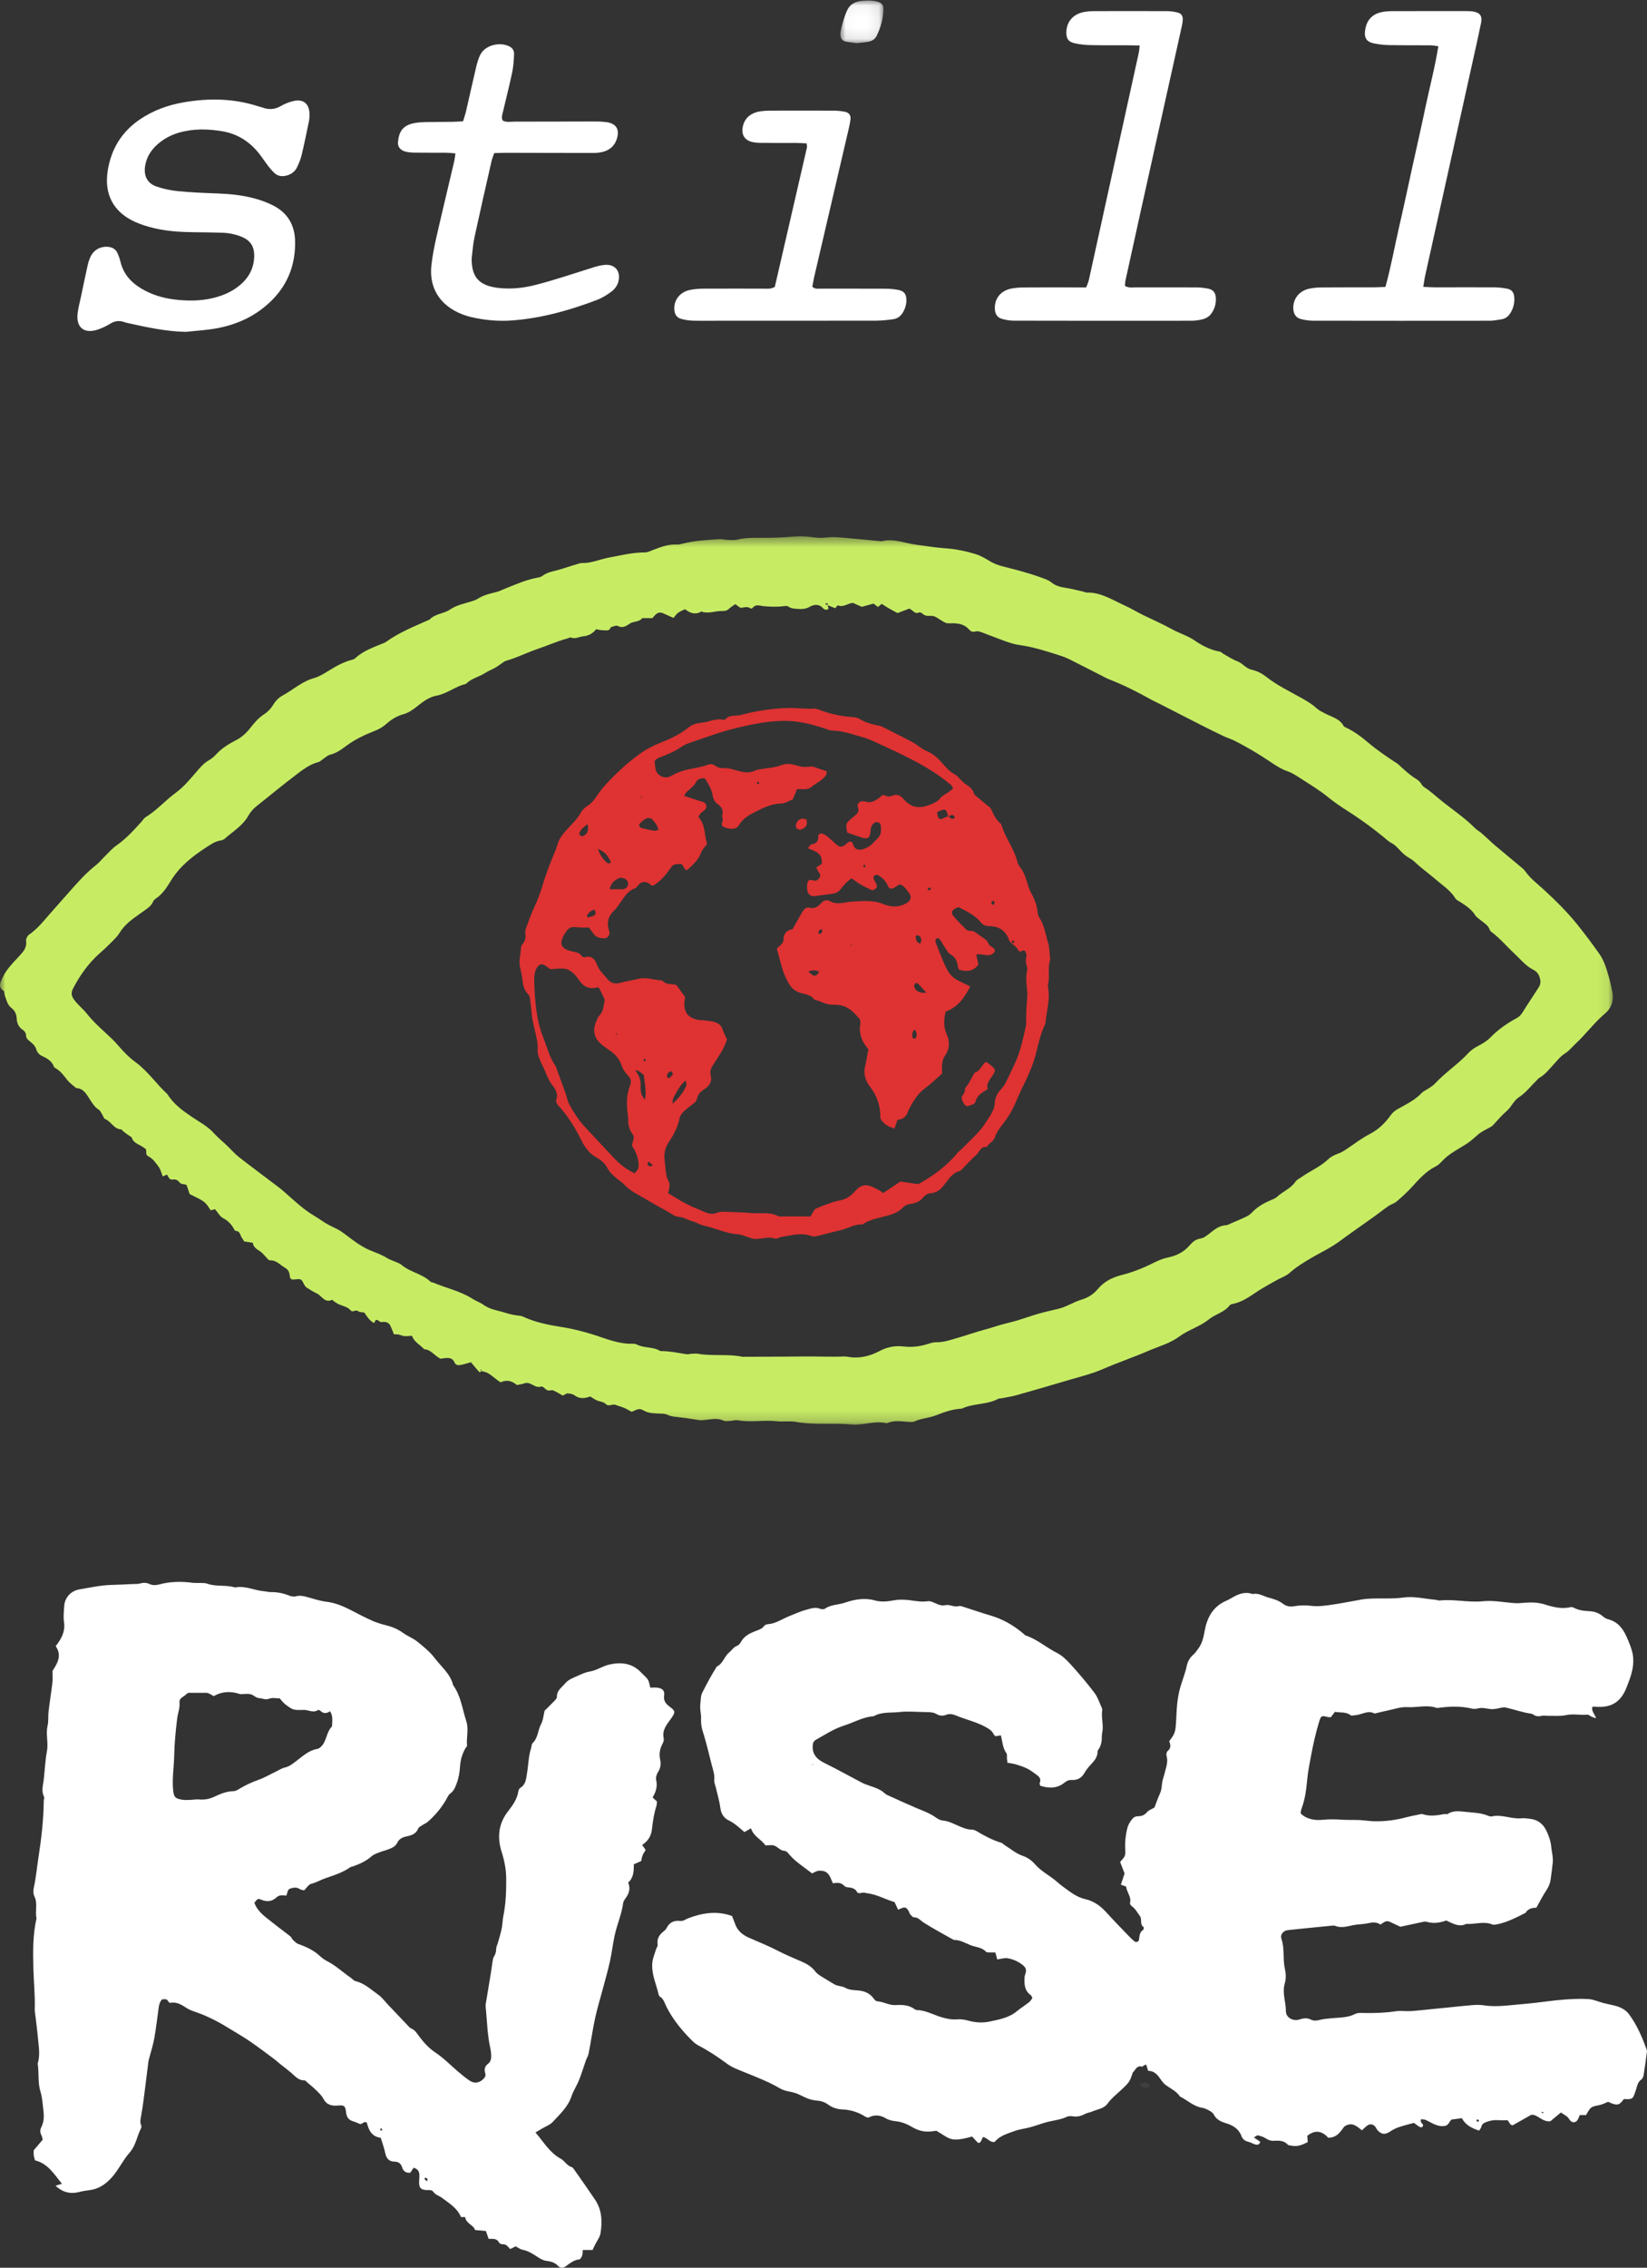 <?xml version="1.0" encoding="UTF-8"?>
<svg width="149px" height="205px" viewBox="0 0 149 205" version="1.1" xmlns="http://www.w3.org/2000/svg" xmlns:xlink="http://www.w3.org/1999/xlink">
    <rect x="0" y="0" width="149" height="205" fill="#333333" stroke="none"/>
    <title>STILL I RISE</title>
    <defs>
        <polygon id="path-1" points="0 0.48 145.911 0.48 145.911 80.789 0 80.789"></polygon>
        <polygon id="path-3" points="0.028 0.046 3.919 0.046 3.919 3.904 0.028 3.904"></polygon>
    </defs>
    <g id="Page-1" stroke="none" stroke-width="1" fill="none" fill-rule="evenodd">
        <g id="LAUNCH-" transform="translate(-384, -605)">
            <g id="STILL-I-RISE" transform="translate(384, 605)">
                <path d="M139.584,191.034 C139.606,191.016 139.63,190.996 139.653,190.978 C139.603,190.952 139.555,190.92 139.501,190.904 C139.489,190.9 139.46,190.941 139.438,190.961 C139.487,190.985 139.535,191.01 139.584,191.034 L139.584,191.034 Z M133.81,191.753 C133.783,191.701 133.768,191.622 133.726,191.602 C133.687,191.584 133.618,191.629 133.562,191.647 C133.589,191.697 133.605,191.772 133.646,191.788 C133.689,191.806 133.755,191.769 133.81,191.753 L133.81,191.753 Z M102.477,187.362 C102.197,188.2 102.17,188.241 101.402,188.957 C100.987,189.343 100.54,189.687 100.202,190.16 C99.872,190.621 99.278,190.674 98.789,190.884 C98.59,190.968 98.361,190.993 98.171,191.093 C97.823,191.278 97.476,191.377 97.076,191.314 C96.894,191.285 96.677,191.28 96.518,191.354 C95.906,191.641 95.235,191.686 94.598,191.866 C94.143,191.994 93.7,192.165 93.244,192.289 C92.756,192.422 92.242,192.475 91.771,192.648 C91.133,192.882 90.451,193.063 89.99,193.621 C89.556,193.718 89.348,193.252 88.918,193.183 C88.867,193.302 88.823,193.407 88.776,193.509 C88.684,193.707 88.547,193.776 88.433,193.665 C88.255,193.492 88.096,193.299 87.949,193.138 C85.916,193.709 85.934,193.314 84.717,192.622 C84.632,192.631 84.536,192.637 84.443,192.654 C83.76,192.769 83.13,192.647 82.533,192.29 C82.069,192.013 81.576,191.809 81.019,191.754 C80.713,191.724 80.384,191.643 80.124,191.487 C79.578,191.161 79.051,191.163 78.561,191.431 C78.433,191.396 78.363,191.393 78.313,191.361 C77.661,190.938 76.946,190.718 76.169,190.687 C75.711,190.668 75.286,190.518 74.924,190.253 C74.6,190.016 74.251,189.913 73.864,189.887 C73.769,189.88 73.675,189.861 73.581,189.845 C73.037,189.759 72.583,189.456 72.087,189.256 C71.599,189.059 71.046,189.075 70.561,188.788 C69.532,188.182 68.411,187.76 67.306,187.309 C66.782,187.096 66.229,186.896 65.783,186.565 C64.945,185.948 64.086,185.376 63.16,184.895 C62.914,184.767 62.698,184.562 62.5,184.361 C61.631,183.482 60.861,182.527 60.296,181.423 C60.127,181.09 60.05,180.7 59.693,180.485 C59.644,180.455 59.606,180.386 59.592,180.327 C59.387,179.417 58.968,178.563 59.002,177.586 C59.019,177.088 59.211,176.678 59.342,176.234 C59.385,176.086 59.519,175.935 59.497,175.804 C59.403,175.265 59.641,174.898 60.043,174.589 C60.142,174.512 60.241,174.416 60.296,174.306 C60.554,173.788 60.97,173.582 61.538,173.652 C61.815,173.686 62.009,173.506 62.242,173.416 C63.541,172.916 64.862,172.711 66.224,173.204 C66.326,173.463 66.425,173.694 66.507,173.93 C66.719,174.539 67.174,174.906 67.741,175.161 C68.601,175.545 69.483,175.885 70.315,176.319 C71.042,176.699 71.794,177.009 72.543,177.334 C73.006,177.533 73.431,177.792 73.748,178.207 C73.877,178.377 74.062,178.514 74.245,178.631 C74.643,178.887 75.059,179.115 75.46,179.366 C75.777,179.565 76.165,179.515 76.503,179.709 C76.812,179.885 77.23,179.905 77.604,179.932 C78.213,179.975 78.707,180.188 79.063,180.694 C79.131,180.791 79.255,180.911 79.357,180.915 C79.93,180.942 80.431,181.29 81.017,181.257 C81.623,181.223 82.225,181.238 82.744,181.626 C82.792,181.663 82.858,181.7 82.916,181.701 C83.698,181.715 84.369,182.1 85.087,182.326 C85.567,182.476 86.057,182.589 86.579,182.547 C86.921,182.52 87.285,182.571 87.616,182.666 C88.245,182.845 88.91,182.877 89.504,182.75 C90.35,182.568 91.248,182.421 91.964,181.835 C92.33,181.538 92.731,181.284 93.102,180.993 C93.221,180.901 93.298,180.754 93.397,180.629 C93.343,180.523 93.326,180.412 93.26,180.366 C92.683,179.964 92.657,179.37 92.687,178.763 C92.695,178.609 92.764,178.458 92.801,178.305 C92.868,178.026 92.756,177.823 92.538,177.649 C92.134,177.323 91.668,177.108 91.168,177.025 C90.875,176.976 90.554,177.087 90.219,177.129 C90.165,176.931 90.109,176.729 90.045,176.497 C89.874,176.497 89.722,176.503 89.571,176.496 C89.447,176.488 89.272,176.512 89.209,176.443 C88.82,176.014 88.256,176.03 87.778,175.832 C87.311,175.639 86.876,175.374 86.348,175.369 C86.289,175.368 86.226,175.335 86.171,175.304 C85.293,174.806 84.398,174.334 83.549,173.79 C83.267,173.608 83.077,173.319 82.68,173.323 C82.566,173.325 82.439,173.153 82.339,173.042 C82.278,172.975 82.268,172.867 82.22,172.785 C81.977,172.364 81.855,172.342 81.252,172.639 C81.151,172.424 81.051,172.209 80.927,171.946 C80.12,171.716 79.348,171.258 78.452,171.145 C78.266,171.122 78.1,171.049 77.903,171.121 C77.802,171.157 77.588,171.136 77.559,171.076 C77.357,170.659 76.979,170.642 76.598,170.596 C76.512,170.585 76.419,170.521 76.356,170.455 C76.082,170.173 75.74,170.175 75.357,170.252 C75.119,169.775 75.029,169.188 74.356,169.117 C74.076,169.088 73.943,169.092 73.468,169.356 C72.715,168.761 71.876,168.258 71.267,167.483 C71.198,167.394 71.061,167.315 70.953,167.311 C70.743,167.303 70.607,167.201 70.45,167.088 C70.012,166.769 70.005,166.778 69.244,166.821 C68.892,166.284 68.179,166.03 67.941,165.279 C67.711,165.409 67.531,165.511 67.344,165.618 C66.897,165.236 66.478,164.826 65.928,164.562 C65.491,164.352 65.241,163.978 65.173,163.456 C65.093,162.843 64.91,162.244 64.772,161.639 C64.717,161.396 64.596,161.145 64.618,160.908 C64.663,160.417 64.504,159.978 64.382,159.523 C64.259,159.069 64.159,158.606 64.038,158.151 C63.884,157.576 63.733,156.997 63.552,156.429 C63.433,156.061 63.413,155.694 63.424,155.312 C63.43,155.037 63.37,154.76 63.352,154.483 C63.341,154.327 63.338,154.169 63.358,154.016 C63.402,153.678 63.383,153.303 63.531,153.014 C63.943,152.211 64.363,151.41 64.853,150.648 C65.407,150.398 65.506,149.758 65.949,149.395 C66.183,149.203 66.341,148.921 66.65,148.792 C66.788,148.735 66.932,148.613 66.999,148.483 C67.297,147.902 67.83,147.642 68.397,147.429 C68.665,147.328 68.931,147.246 69.116,146.999 C69.183,146.91 69.327,146.833 69.438,146.826 C70.165,146.788 70.745,146.36 71.384,146.104 C71.913,145.894 72.421,145.653 72.981,145.51 C73.384,145.407 73.755,145.254 74.179,145.428 C74.312,145.483 74.532,145.494 74.638,145.42 C75.178,145.038 75.843,145.085 76.436,144.88 C77.301,144.58 78.225,144.418 79.137,144.675 C79.741,144.844 80.328,144.77 80.904,144.661 C81.225,144.6 81.517,144.607 81.833,144.617 C82.528,144.643 83.209,144.858 83.912,144.751 C84.033,144.732 84.17,144.755 84.287,144.795 C84.693,144.931 85.044,145.214 85.533,145.104 C85.93,145.015 86.325,145.322 86.746,145.187 C86.828,145.161 86.939,145.185 87.026,145.213 C87.897,145.49 88.76,145.79 89.637,146.048 C90.742,146.375 91.71,146.935 92.579,147.676 C92.652,147.737 92.719,147.822 92.804,147.849 C93.84,148.196 94.653,148.936 95.614,149.417 C96.103,149.663 96.525,150.086 96.898,150.499 C97.64,151.318 98.356,152.163 99.021,153.043 C99.319,153.437 99.47,153.942 99.683,154.398 C99.708,154.453 99.726,154.523 99.716,154.583 C99.606,155.27 99.862,155.956 99.713,156.646 C99.661,156.888 99.693,157.147 99.659,157.395 C99.635,157.576 99.578,157.753 99.512,157.922 C99.456,158.067 99.299,158.197 99.299,158.335 C99.295,158.898 98.935,159.244 98.593,159.617 C98.402,159.824 98.231,160.057 98.09,160.301 C97.842,160.731 97.454,160.935 96.989,160.907 C96.699,160.892 96.505,160.983 96.306,161.145 C95.618,161.702 94.87,161.671 94.11,161.428 C94.078,161.311 94.031,161.238 94.051,161.198 C94.204,160.877 94.071,160.651 93.816,160.468 C93.535,160.268 93.264,160.046 92.958,159.892 C92.624,159.723 92.26,159.608 91.901,159.497 C91.663,159.424 91.411,159.4 91.143,159.351 C91.125,159.204 91.106,159.085 91.095,158.963 C91.082,158.807 91.134,158.607 91.055,158.5 C90.71,158.029 90.692,157.46 90.55,156.873 C90.366,156.904 90.221,156.928 90.056,156.955 C90.002,156.894 89.919,156.835 89.883,156.756 C89.743,156.455 89.501,156.309 89.211,156.144 C88.353,155.655 87.39,155.458 86.496,155.082 C86.191,154.953 85.892,154.9 85.574,155.023 C85.29,155.134 85.005,155.115 84.748,154.96 C84.46,154.787 84.151,154.775 83.832,154.773 C83.007,154.767 82.173,154.673 81.359,154.767 C80.588,154.855 79.768,154.726 79.048,155.144 C78.08,155.205 77.254,155.706 76.358,155.989 C75.414,156.288 74.618,156.828 73.774,157.295 C73.695,157.339 73.647,157.434 73.57,157.521 C73.367,158.426 73.78,158.978 74.593,159.377 C75.725,159.932 76.825,160.552 77.943,161.136 C78.165,161.252 78.405,161.34 78.644,161.421 C79.152,161.591 79.66,161.752 80.062,162.133 C80.152,162.219 80.276,162.27 80.391,162.322 C81.197,162.686 82,163.059 82.813,163.405 C83.453,163.678 84.115,163.901 84.688,164.315 C84.864,164.441 85.085,164.558 85.294,164.576 C85.85,164.622 86.317,164.898 86.81,165.1 C87.166,165.246 87.507,165.393 87.902,165.393 C88.051,165.393 88.217,165.449 88.345,165.527 C89.048,165.954 89.768,166.336 90.56,166.577 C90.704,166.622 90.817,166.754 90.95,166.837 C91.457,167.153 91.932,167.559 92.483,167.75 C92.965,167.917 93.344,168.186 93.636,168.527 C94.207,169.19 94.996,169.555 95.631,170.12 C95.841,170.307 96.063,170.48 96.29,170.645 C96.875,171.069 97.439,171.514 98.178,171.679 C98.94,171.851 99.554,172.283 100.078,172.864 C100.775,173.637 101.507,174.378 102.227,175.128 C102.358,175.264 102.502,175.39 102.65,175.508 C102.773,175.608 103.006,175.533 103.035,175.381 C103.1,175.049 103.064,174.686 103.414,174.462 C103.466,174.428 103.49,174.225 103.46,174.206 C103.078,173.965 103.36,173.519 103.113,173.191 C102.89,172.898 102.733,172.565 102.418,172.338 C102.325,172.272 102.205,172.117 102.227,172.037 C102.384,171.472 101.922,171.06 101.883,170.545 C101.739,170.493 101.596,170.442 101.402,170.373 C101.514,170.037 101.621,169.716 101.737,169.363 C101.614,169.042 101.482,168.698 101.336,168.316 C101.469,168.147 101.681,167.974 101.759,167.754 C101.838,167.53 101.795,167.259 101.788,167.01 C101.77,166.439 101.843,165.885 101.968,165.327 C102.041,165 102.193,164.75 102.381,164.495 C102.522,164.305 102.699,164.189 102.94,164.187 C103.273,164.185 103.538,164.092 103.768,163.814 C103.919,163.633 104.189,163.547 104.44,163.4 C104.598,162.991 104.748,162.546 104.944,162.12 C105.134,161.712 105.08,161.264 105.201,160.849 C105.252,160.669 105.317,160.491 105.358,160.309 C105.475,159.794 105.698,159.296 105.539,158.743 C105.501,158.61 105.53,158.378 105.62,158.305 C105.961,158.029 105.909,157.71 105.774,157.407 C106.186,156.862 106.306,156.658 106.36,156.113 C106.429,155.431 106.422,154.741 106.494,154.058 C106.55,153.534 106.637,153.004 106.786,152.5 C106.972,151.87 107.222,151.259 107.359,150.612 C107.446,150.203 107.634,149.85 107.967,149.571 C108.131,149.433 108.246,149.239 108.38,149.067 C108.757,148.581 108.877,148.022 108.985,147.42 C109.198,146.246 109.725,145.228 110.923,144.712 C111.097,144.638 111.266,144.547 111.429,144.449 C112.018,144.097 112.623,143.852 113.323,144.102 C113.859,143.974 114.288,144.298 114.767,144.423 C115.233,144.544 115.68,144.683 116.068,144.976 C116.361,145.196 116.677,145.27 117.053,145.204 C117.582,145.111 118.108,145.101 118.657,145.169 C119.243,145.241 119.858,145.154 120.451,145.07 C121.387,144.936 122.316,144.744 123.248,144.582 C123.436,144.55 123.625,144.536 123.814,144.524 C124.857,144.456 125.9,144.564 126.946,144.415 C127.927,144.276 128.903,144.535 129.881,144.62 C130.007,144.631 130.133,144.696 130.253,144.683 C131.551,144.544 132.843,144.882 134.135,144.751 C135.123,144.651 136.078,144.86 137.047,144.922 C137.36,144.942 137.677,144.904 137.993,144.882 C138.592,144.841 139.156,144.851 139.763,145.043 C140.486,145.272 141.268,145.473 142.064,145.289 C142.15,145.269 142.263,145.276 142.337,145.317 C142.794,145.57 143.288,145.623 143.798,145.649 C144.251,145.671 144.663,145.815 145.015,146.123 C145.149,146.241 145.326,146.338 145.5,146.384 C146.384,146.613 146.851,147.262 147.184,148.029 C147.396,148.519 147.613,149.022 147.709,149.541 C147.792,149.991 147.77,150.485 147.678,150.936 C147.567,151.486 147.355,152.019 147.149,152.545 C146.625,153.895 145.726,154.425 144.267,154.277 C144.208,154.271 144.146,154.288 144.051,154.299 C143.96,154.68 144.266,154.944 144.395,155.333 C144.229,155.275 144.114,155.242 144.006,155.196 C143.864,155.133 143.72,154.989 143.589,155.002 C142.959,155.06 142.336,154.907 141.695,155.042 C141.147,155.157 140.561,155.094 139.991,155.106 C139.834,155.109 139.669,155.068 139.522,155.102 C139.228,155.171 138.958,155.175 138.705,154.991 C138.654,154.955 138.592,154.923 138.531,154.915 C137.775,154.816 137.059,154.553 136.32,154.382 C136.227,154.36 136.129,154.327 136.039,154.339 C135.632,154.392 135.218,154.546 134.827,154.497 C134.453,154.451 134.098,154.339 133.713,154.437 C133.536,154.482 133.329,154.499 133.156,154.456 C132.187,154.219 131.215,154.249 130.238,154.374 C130.144,154.386 130.039,154.416 129.955,154.387 C129.083,154.084 128.194,154.378 127.313,154.323 C126.702,154.285 126.073,154.524 125.455,154.648 C125.118,154.716 124.785,154.803 124.45,154.88 C124.42,154.888 124.381,154.91 124.36,154.899 C123.725,154.564 123.162,155.031 122.56,155.056 C122.437,155.061 122.271,155.122 122.199,155.064 C121.767,154.715 121.244,154.846 120.764,154.747 C120.644,154.907 120.533,155.055 120.405,155.225 C120.317,155.225 120.222,155.244 120.138,155.222 C119.544,155.064 119.504,155.106 119.342,155.632 C119.027,156.653 118.799,157.696 118.603,158.74 C118.477,159.411 118.339,160.089 118.272,160.764 C118.182,161.674 118.091,162.569 117.771,163.431 C117.728,163.547 117.701,163.67 117.671,163.791 C117.664,163.82 117.678,163.853 117.691,163.956 C118.227,164.465 118.955,164.579 119.677,164.506 C120.253,164.449 120.812,164.46 121.382,164.498 C121.919,164.535 122.461,164.507 122.999,164.531 C123.438,164.551 123.876,164.628 124.317,164.64 C125.303,164.665 126.273,164.533 127.227,164.278 C127.564,164.188 127.908,164.123 128.249,164.055 C128.406,164.024 128.583,163.958 128.719,164.002 C129.378,164.22 130.025,164.106 130.676,163.987 C130.767,163.971 130.892,164.03 130.955,163.988 C131.541,163.601 132.171,163.76 132.796,163.812 C133.398,163.862 134,163.897 134.571,164.121 C134.688,164.166 134.827,164.229 134.938,164.203 C135.866,163.987 136.748,164.467 137.668,164.369 C137.917,164.343 138.175,164.395 138.428,164.42 C139.127,164.489 139.611,164.902 139.894,165.486 C140.122,165.958 140.303,166.471 140.344,167.013 C140.362,167.229 140.418,167.444 140.441,167.66 C140.465,167.878 140.499,168.1 140.479,168.314 C140.429,168.845 140.355,169.374 140.282,169.902 C140.234,170.249 140.109,170.557 139.909,170.858 C139.585,171.347 139.32,171.875 138.99,172.456 C138.653,172.453 138.25,172.522 138.009,172.92 C137.135,173.36 136.268,173.821 135.284,173.984 C135.193,173.999 135.086,174.001 135.004,173.967 C134.224,173.649 133.433,173.974 132.651,173.918 C132.136,174.18 131.664,173.996 131.195,173.781 C131.081,173.729 130.969,173.672 130.838,173.608 C130.267,173.822 129.68,173.91 129.076,173.73 C128.989,173.705 128.885,173.705 128.796,173.723 C128.119,173.864 127.444,174.012 126.694,174.175 C126.514,174.093 126.255,173.98 126.001,173.856 C125.464,173.593 125.464,173.591 124.884,173.978 C124.543,173.732 124.152,173.77 123.733,173.864 C123.304,173.961 122.85,173.94 122.42,174.032 C121.862,174.15 121.317,174.319 120.752,174.083 C120.697,174.06 120.625,174.065 120.563,174.071 C119.214,174.205 117.864,174.336 116.516,174.479 C116.098,174.524 115.788,174.879 115.93,175.281 C116.239,176.166 116.034,177.093 116.241,177.984 C116.337,178.399 116.355,178.885 116.234,179.286 C115.973,180.15 116.334,180.963 116.331,181.802 C116.328,182.398 116.992,182.755 117.599,182.55 C117.959,182.429 118.269,182.408 118.603,182.571 C118.84,182.686 119.073,182.677 119.339,182.609 C119.735,182.509 120.15,182.473 120.56,182.438 C121.252,182.378 121.948,182.391 122.601,182.059 C122.837,181.938 123.162,181.967 123.446,181.973 C124.399,181.992 125.345,181.957 126.291,181.812 C126.723,181.747 127.177,181.831 127.618,181.801 C128.343,181.752 129.064,181.664 129.788,181.594 C130.166,181.557 130.543,181.523 130.92,181.485 C131.676,181.409 132.432,181.319 133.189,181.26 C133.535,181.233 133.892,181.225 134.233,181.278 C135.381,181.456 136.513,181.267 137.649,181.175 C138.06,181.141 138.468,181.1 138.876,181.054 C139.725,180.959 140.57,180.831 141.422,180.766 C142.179,180.708 142.944,180.666 143.7,180.713 C144.164,180.741 144.615,180.957 145.075,181.076 C145.441,181.171 145.814,181.233 146.178,181.333 C146.644,181.463 147.087,181.699 147.364,182.072 C148.059,183.012 148.534,184.075 148.928,185.172 C148.96,185.258 149.01,185.352 148.998,185.435 C148.907,186.148 148.811,186.862 148.696,187.572 C148.673,187.717 148.604,187.902 148.493,187.978 C148.134,188.221 148.105,188.62 147.987,188.965 C147.709,189.778 147.727,189.784 146.903,189.753 C146.476,190.35 146.278,190.372 145.485,190 C145.222,190.102 144.971,190.242 144.702,190.295 C143.915,190.455 143.911,190.441 143.487,191.199 L142.916,191.199 C142.852,191.348 142.806,191.498 142.726,191.627 C142.575,191.876 142.282,191.922 142.086,191.728 C141.974,191.618 141.909,191.457 141.791,191.36 C141.601,191.205 141.385,191.084 141.208,190.968 C140.833,191.28 140.499,191.558 140.255,191.762 C139.481,191.83 139.123,191.118 138.525,191.177 C137.944,191.505 137.403,191.812 136.852,192.124 C136.583,192.114 136.566,191.832 136.378,191.665 C136.128,191.665 135.844,191.683 135.564,191.661 C135.175,191.629 134.813,191.688 134.449,191.832 C134.224,191.919 134.061,192.016 134.009,192.268 C133.986,192.378 133.892,192.472 133.812,192.605 C133.146,192.383 132.577,192.104 132.251,191.482 C131.897,191.528 131.586,191.568 131.299,191.606 C131.134,191.806 131.015,192.084 130.822,192.15 C130.575,192.235 130.251,192.204 129.993,192.122 C129.636,192.007 129.314,191.787 128.967,191.636 C128.84,191.58 128.684,191.591 128.556,191.574 C128.443,191.869 128.707,191.944 128.749,192.119 C128.732,192.291 128.576,192.335 128.476,192.288 C128.283,192.197 128.117,192.047 127.917,191.906 C127.484,192.025 127.025,192.134 126.581,192.283 C126.316,192.37 126.053,192.493 125.823,192.648 C125.314,192.994 124.982,192.983 124.599,192.542 C124.52,192.449 124.485,192.315 124.4,192.227 C124.152,191.968 123.873,191.977 123.581,192.238 C123.469,192.34 123.357,192.443 123.21,192.576 C122.75,192.22 122.322,191.769 121.615,192.236 C121.297,192.639 120.996,193.243 120.166,193.249 C119.661,192.696 119.033,192.453 118.265,193.077 C118.276,193.209 118.292,193.415 118.311,193.642 C117.816,193.897 117.338,194.092 116.785,193.954 C116.692,193.932 116.565,193.942 116.513,193.882 C116.151,193.477 115.681,193.504 115.205,193.525 C114.943,193.537 114.72,193.447 114.496,193.299 C114.294,193.165 114.043,193.089 113.803,193.032 C113.72,193.013 113.606,193.128 113.433,193.221 C113.676,193.388 113.848,193.507 114.018,193.623 C113.936,193.867 113.762,193.917 113.562,193.856 C113.351,193.792 113.156,193.667 112.944,193.618 C112.634,193.55 112.416,193.378 112.313,193.1 C112.067,192.438 111.535,192.121 110.908,191.935 C110.433,191.793 110.034,191.597 109.795,191.131 C109.718,190.983 109.535,190.87 109.378,190.784 C109.186,190.678 108.975,190.577 108.761,190.542 C107.974,190.416 107.422,189.852 106.748,189.52 C106.423,189.03 105.886,188.803 105.438,188.464 C105.193,188.279 105.026,187.99 104.834,187.74 C104.594,187.43 104.311,187.2 103.871,187.202 C103.815,187.02 103.761,186.846 103.695,186.632 C103.615,186.663 103.541,186.683 103.474,186.719 C103.422,186.749 103.364,186.838 103.335,186.828 C102.984,186.71 102.807,186.916 102.644,187.166 C102.592,187.244 102.522,187.309 102.46,187.381 L102.477,187.362 Z" id="Fill-1" fill="#FFFFFF"></path>
                <g id="Group-5" transform="translate(0, 48)">
                    <mask id="mask-2" fill="white">
                        <use xlink:href="#path-1"></use>
                    </mask>
                    <g id="Clip-4"></g>
                    <path d="M74.881,6.714 C74.919,6.541 74.84,6.507 74.693,6.562 C74.679,6.566 74.677,6.603 74.67,6.626 C74.747,6.649 74.825,6.671 74.901,6.694 C74.825,6.827 75.078,7.01 74.858,7.1 C74.764,7.138 74.576,7.111 74.518,7.041 C74.137,6.591 73.699,6.597 73.236,6.863 C72.884,7.065 72.527,7.068 72.134,7.043 C71.838,7.025 71.579,7.01 71.325,6.834 C71.219,6.761 71.027,6.776 70.881,6.797 C70.289,6.881 69.695,6.845 69.108,6.799 C68.736,6.77 68.368,6.568 68.073,6.969 C68.049,7.004 67.934,7.021 67.897,6.996 C67.633,6.813 67.382,6.888 67.093,6.943 C66.936,6.973 66.727,6.743 66.522,6.618 C66.33,6.754 66.129,6.861 65.975,7.013 C65.776,7.21 65.575,7.241 65.292,7.235 C64.68,7.224 64.072,7.513 63.449,7.278 C62.895,7.613 62.41,7.412 61.975,7.071 C61.313,7.372 61.313,7.372 60.929,7.861 C60.618,7.722 60.303,7.582 59.992,7.439 C59.725,7.317 59.494,7.375 59.293,7.572 C59.185,7.678 59.091,7.798 59.02,7.879 L58.098,7.879 C57.812,8.265 57.296,8.137 56.939,8.396 C56.639,8.612 56.308,8.809 55.875,8.582 C55.727,8.504 55.459,8.653 55.246,8.699 C55.141,9.102 54.802,8.963 54.549,8.972 C54.336,8.98 54.121,8.912 53.93,8.881 C53.619,9.283 53.217,9.478 52.784,9.518 C52.411,9.552 52.061,9.792 51.659,9.634 C51.568,9.596 51.422,9.696 51.3,9.728 C50.379,9.97 49.513,10.371 48.614,10.672 C47.694,10.983 46.815,11.432 45.873,11.708 C45.782,11.734 45.686,11.763 45.607,11.815 C45.341,11.99 45.092,12.191 44.818,12.352 C44.523,12.526 44.189,12.64 43.903,12.828 C43.35,13.191 42.661,13.317 42.178,13.801 C42.157,13.822 42.124,13.835 42.093,13.842 C41.169,14.059 40.439,14.719 39.474,14.891 C38.869,14.999 38.319,15.385 37.814,15.792 C37.427,16.102 36.993,16.428 36.527,16.555 C35.884,16.728 35.386,17.047 34.908,17.476 C34.63,17.722 34.282,17.919 33.934,18.056 C33.024,18.413 32.151,18.817 31.361,19.401 C30.906,19.737 30.449,20.082 29.868,20.222 C29.634,20.279 29.434,20.48 29.223,20.619 C29.09,20.704 28.973,20.844 28.829,20.881 C27.966,21.103 27.296,21.653 26.618,22.169 C25.477,23.037 24.376,23.955 23.249,24.841 C22.92,25.1 22.66,25.393 22.451,25.765 C21.955,26.64 21.082,27.153 20.35,27.801 C20.259,27.882 20.131,27.954 20.012,27.969 C19.48,28.036 19.071,28.333 18.641,28.611 C17.402,29.415 16.263,30.308 15.476,31.593 C15.098,32.21 14.701,32.833 14.068,33.252 C13.968,33.319 13.879,33.431 13.831,33.541 C13.666,33.911 13.342,34.113 13.032,34.336 C12.336,34.837 11.6,35.292 11.062,35.977 C10.867,36.225 10.721,36.516 10.504,36.742 C10.044,37.223 9.572,37.695 9.07,38.131 C8.02,39.044 7.239,40.15 6.605,41.37 C6.431,41.705 6.441,42.003 6.68,42.339 C7.033,42.836 7.523,43.207 7.891,43.673 C8.389,44.304 8.97,44.835 9.554,45.373 C9.951,45.737 10.342,46.101 10.695,46.514 C11.168,47.067 11.69,47.601 12.275,48.03 C13.396,48.85 14.155,50.007 15.16,50.927 C15.703,51.823 16.555,52.421 17.386,52.983 C18.068,53.442 18.792,53.817 19.353,54.442 C19.712,54.84 20.136,55.179 20.526,55.55 C20.893,55.9 21.226,56.294 21.623,56.604 C22.801,57.523 24.004,58.41 25.193,59.313 C25.422,59.485 25.638,59.672 25.852,59.862 C26.683,60.598 27.493,61.36 28.461,61.927 C28.791,62.121 29.098,62.349 29.422,62.55 C29.609,62.666 29.809,62.762 30.004,62.865 C30.284,63.011 30.584,63.128 30.842,63.305 C31.342,63.646 31.807,64.037 32.309,64.374 C32.677,64.621 33.065,64.854 33.475,65.023 C34.003,65.242 34.544,65.425 35.033,65.735 C35.245,65.87 35.498,65.941 35.729,66.046 C35.931,66.138 36.158,66.203 36.321,66.342 C37.108,67.01 38.205,67.144 38.955,67.869 C39.016,67.927 39.137,67.921 39.224,67.958 C40.393,68.455 41.66,68.711 42.746,69.411 C43.065,69.616 43.44,69.738 43.748,69.957 C44.097,70.204 44.474,70.349 44.879,70.444 C45.588,70.609 46.268,70.892 47.005,70.939 C47.13,70.947 47.257,70.994 47.372,71.047 C48.456,71.543 49.621,71.773 50.781,71.956 C51.735,72.106 52.652,72.332 53.569,72.615 C54.781,72.988 55.958,73.524 57.274,73.472 C57.395,73.468 57.532,73.503 57.642,73.558 C58.304,73.886 59.101,73.727 59.738,74.136 C60.539,74.13 61.319,74.295 62.104,74.42 C62.256,74.444 62.42,74.385 62.578,74.378 C62.768,74.369 62.962,74.349 63.145,74.38 C64.471,74.609 65.828,74.373 67.149,74.649 C67.212,74.662 67.277,74.65 67.341,74.65 C68.328,74.647 69.314,74.647 70.3,74.642 C71.161,74.638 72.023,74.629 72.884,74.623 C74.031,74.613 75.177,74.675 76.324,74.624 C76.45,74.619 76.58,74.631 76.705,74.654 C77.729,74.84 78.697,74.596 79.572,74.132 C80.291,73.75 81.005,73.631 81.779,73.723 C82.524,73.81 83.242,73.713 83.95,73.49 C84.192,73.414 84.448,73.331 84.694,73.336 C85.384,73.352 86.019,73.118 86.656,72.936 C87.477,72.701 88.282,72.409 89.11,72.19 C89.602,72.061 90.082,71.891 90.57,71.753 C91.062,71.615 91.561,71.507 92.048,71.361 C92.691,71.17 93.322,70.937 93.966,70.754 C94.545,70.588 95.136,70.461 95.722,70.323 C96.473,70.146 97.118,69.703 97.842,69.485 C98.456,69.299 98.923,68.998 99.326,68.516 C99.871,67.865 100.595,67.487 101.426,67.274 C102.385,67.028 103.309,66.684 104.197,66.24 C104.651,66.014 105.125,65.786 105.616,65.686 C106.425,65.522 107.102,65.194 107.635,64.565 C107.884,64.271 108.18,64.027 108.583,63.968 C108.879,63.924 109.089,63.757 109.324,63.58 C109.797,63.222 110.243,62.789 110.904,62.763 C111.054,62.757 111.203,62.661 111.349,62.599 C111.816,62.398 112.288,62.206 112.745,61.984 C112.942,61.889 113.128,61.751 113.278,61.594 C113.751,61.1 114.325,60.77 114.948,60.504 C115.15,60.418 115.375,60.337 115.53,60.193 C116.061,59.703 116.78,59.441 117.203,58.815 C117.321,58.642 117.55,58.54 117.732,58.412 C118.534,57.847 119.459,57.47 120.181,56.777 C120.426,56.544 120.77,56.387 121.097,56.272 C121.437,56.151 121.711,55.95 121.999,55.754 C122.63,55.33 123.24,54.863 123.913,54.518 C124.709,54.111 125.302,53.524 125.808,52.821 C125.975,52.591 126.177,52.411 126.441,52.262 C127.213,51.827 128.028,51.445 128.646,50.775 C128.771,50.64 128.969,50.573 129.126,50.464 C129.361,50.302 129.626,50.163 129.815,49.957 C130.74,48.954 131.904,48.209 132.828,47.205 C133.086,46.925 133.399,46.715 133.749,46.536 C134.142,46.336 134.538,46.091 134.842,45.778 C135.539,45.061 136.347,44.506 137.217,44.031 C137.45,43.903 137.605,43.739 137.745,43.512 C138.227,42.729 138.753,41.972 139.241,41.193 C139.334,41.046 139.376,40.832 139.355,40.661 C139.301,40.24 139.134,39.874 138.713,39.665 C138.025,39.323 137.552,38.707 137.007,38.204 C136.319,37.569 135.717,36.838 134.957,36.268 C134.884,36.213 134.802,36.14 134.775,36.059 C134.638,35.631 134.253,35.442 133.945,35.178 C133.778,35.034 133.569,34.916 133.459,34.737 C133.13,34.201 132.624,33.88 132.119,33.547 C131.962,33.443 131.758,33.363 131.667,33.215 C131.208,32.466 130.462,32.005 129.825,31.45 C129.228,30.932 128.572,30.479 127.997,29.925 C127.728,29.664 127.355,29.511 127.065,29.267 C126.754,29.007 126.499,28.681 126.194,28.413 C126.006,28.247 125.751,28.158 125.559,27.995 C124.398,27.013 123.176,26.115 121.892,25.296 C121.303,24.922 120.72,24.529 120.181,24.088 C119.367,23.423 118.469,22.888 117.592,22.321 C117.247,22.099 116.893,21.865 116.508,21.734 C115.863,21.514 115.316,21.131 114.77,20.766 C113.795,20.114 112.787,19.525 111.746,18.988 C111.41,18.814 111.038,18.709 110.694,18.545 C110.003,18.218 109.319,17.879 108.637,17.533 C107.45,16.931 106.267,16.32 105.081,15.713 C104.747,15.543 104.402,15.389 104.074,15.207 C102.877,14.54 101.656,13.923 100.377,13.426 C100.08,13.311 99.802,13.149 99.517,13.005 C98.582,12.53 97.649,12.049 96.71,11.58 C96.483,11.466 96.244,11.373 96.002,11.295 C94.762,10.895 93.524,10.49 92.224,10.308 C91.819,10.251 91.417,10.131 91.03,9.994 C90.281,9.73 89.546,9.427 88.8,9.156 C88.631,9.094 88.419,9.033 88.261,9.082 C87.997,9.163 87.822,9.087 87.67,8.908 C87.284,8.452 86.764,8.353 86.206,8.341 C85.984,8.336 85.734,8.384 85.545,8.301 C85.2,8.151 84.907,7.888 84.565,7.732 C84.228,7.58 83.792,7.808 83.474,7.487 C83.397,7.409 83.222,7.328 83.148,7.363 C82.739,7.559 82.596,7.138 82.26,7.017 C81.925,7.144 81.552,7.286 81.201,7.42 C80.948,7.285 80.698,7.161 80.457,7.02 C80.218,6.882 79.99,6.729 79.765,6.587 C79.632,6.699 79.522,6.791 79.426,6.872 C79.25,6.735 79.127,6.639 79.031,6.564 C78.643,6.671 78.308,6.764 77.967,6.857 C77.669,6.726 77.38,6.598 77.158,6.499 C76.656,6.549 76.291,6.933 75.808,6.721 C75.772,6.704 75.647,6.887 75.562,6.98 C75.339,6.893 75.11,6.803 74.881,6.714 M43.593,75.939 C43.517,75.977 43.389,76.06 43.374,76.043 C43.121,75.765 42.882,75.474 42.604,75.144 C42.299,75.228 42.005,75.328 41.701,75.387 C41.482,75.429 41.23,75.428 41.126,75.175 C40.958,74.761 40.625,74.735 40.257,74.768 C40.1,74.782 39.946,74.813 39.855,74.827 C39.299,74.564 39.002,73.994 38.372,73.971 C38.006,73.55 37.447,73.31 37.281,72.761 C36.942,72.761 36.634,72.833 36.388,72.741 C36.145,72.65 35.925,72.591 35.641,72.628 C35.539,72.377 35.446,72.113 35.325,71.861 C35.164,71.525 34.887,71.462 34.527,71.517 C34.294,71.551 34.03,70.993 33.859,71.608 C33.405,71.378 33.21,71.009 32.949,70.648 C32.793,70.621 32.571,70.642 32.433,70.546 C32.231,70.403 32.082,70.515 31.907,70.541 C31.855,70.549 31.772,70.515 31.738,70.473 C31.459,70.128 31.031,70.072 30.657,69.908 C30.489,69.833 30.337,69.717 30.182,69.615 C30.133,69.582 30.072,69.489 30.054,69.499 C29.371,69.831 29.119,69.135 28.666,68.928 C28.354,68.783 28.061,68.599 27.769,68.415 C27.672,68.355 27.587,68.252 27.535,68.15 C27.257,67.602 27.261,67.6 26.709,67.653 C26.341,67.69 26.244,67.653 26.21,67.291 C26.179,66.97 26.047,66.755 25.783,66.604 C25.353,66.358 25.02,65.924 24.457,65.933 C24.396,65.934 24.319,65.913 24.278,65.872 C24.012,65.61 23.793,65.28 23.485,65.089 C23.171,64.895 22.914,64.702 22.871,64.344 C22.586,64.301 22.367,64.267 22.096,64.225 C22.032,64.127 21.946,63.997 21.862,63.864 C21.718,63.638 21.726,63.289 21.324,63.271 C21.246,63.268 21.164,63.094 21.102,62.99 C20.876,62.606 20.581,62.326 20.169,62.11 C19.888,61.96 19.714,61.614 19.452,61.309 C19.341,61.339 19.201,61.376 19.06,61.413 C18.55,60.62 18.55,60.62 17.16,59.943 C17.076,59.697 16.986,59.429 16.888,59.143 C16.715,58.99 16.419,59.123 16.234,58.878 C16.119,58.726 15.924,58.578 15.656,58.629 C15.325,58.693 15.243,58.4 15.107,58.177 C14.98,58.234 14.852,58.291 14.723,58.349 C14.602,58.051 14.537,57.733 14.364,57.494 C14.108,57.143 13.83,56.741 13.462,56.557 C13.098,56.375 13.299,56.14 13.193,55.87 C13.145,55.839 13.044,55.773 12.946,55.704 C12.574,55.438 12.055,55.341 11.913,54.813 C11.585,54.595 11.248,54.388 10.978,54.095 C10.295,54.083 10.064,53.37 9.504,53.156 C9.389,53.112 9.342,52.9 9.258,52.769 C9.157,52.614 9.082,52.41 8.937,52.319 C8.541,52.068 8.322,51.681 8.087,51.314 C7.788,50.852 7.521,50.385 6.884,50.358 C6.61,50.112 6.294,49.899 6.072,49.614 C5.778,49.237 5.504,48.853 5.083,48.599 C5.004,48.552 4.901,48.494 4.873,48.418 C4.679,47.892 4.244,47.663 3.768,47.441 C3.56,47.344 3.346,47.102 3.288,46.886 C3.195,46.541 2.966,46.351 2.722,46.153 C2.546,46.009 2.365,45.876 2.358,45.625 C2.351,45.382 2.236,45.212 2.034,45.079 C1.686,44.848 1.525,44.457 1.513,44.101 C1.5,43.671 1.326,43.344 1.039,43.123 C0.649,42.825 0.6,42.397 0.439,42.008 C0.379,41.866 0.417,41.63 0.322,41.566 C-0.215,41.205 0.041,40.804 0.223,40.402 C0.567,39.637 1.166,39.055 1.719,38.453 C2.103,38.037 2.443,37.679 2.361,37.058 C2.338,36.878 2.476,36.596 2.632,36.489 C3.365,35.983 3.91,35.307 4.48,34.648 C5.042,34 5.617,33.365 6.184,32.722 C6.96,31.841 7.731,30.956 8.662,30.223 C8.985,29.968 9.247,29.64 9.544,29.352 C9.862,29.041 10.157,28.694 10.519,28.441 C11.392,27.836 12.094,27.062 12.796,26.285 C12.922,26.143 13.027,25.961 13.182,25.866 C14.196,25.248 14.97,24.343 15.919,23.65 C16.621,23.138 17.164,22.473 17.725,21.826 C18.079,21.417 18.412,21 18.901,20.727 C19.147,20.589 19.371,20.392 19.563,20.183 C20.069,19.635 20.696,19.249 21.346,18.916 C21.874,18.646 22.279,18.267 22.631,17.822 C23.007,17.347 23.383,16.891 23.91,16.555 C24.223,16.356 24.505,16.056 24.696,15.74 C24.921,15.369 25.202,15.073 25.563,14.876 C26.503,14.367 27.299,13.615 28.369,13.312 C28.88,13.167 29.359,12.871 29.814,12.586 C30.467,12.177 31.135,11.821 31.887,11.632 C31.977,11.61 32.071,11.562 32.138,11.5 C32.897,10.795 33.869,10.49 34.795,10.098 C34.853,10.073 34.908,10.037 34.959,10 C36.158,9.144 37.523,8.607 38.858,8.014 C39.36,7.468 40.147,7.493 40.724,7.094 C41.313,6.687 42.02,6.568 42.687,6.353 C42.868,6.294 43.059,6.235 43.216,6.133 C43.707,5.811 44.257,5.673 44.821,5.542 C45.157,5.464 45.473,5.299 45.798,5.17 C46.714,4.808 47.615,4.404 48.595,4.227 C48.751,4.199 48.926,4.167 49.045,4.076 C49.57,3.671 50.222,3.625 50.819,3.429 C51.304,3.271 51.791,3.123 52.279,2.974 C52.401,2.938 52.529,2.896 52.653,2.899 C53.499,2.922 54.262,2.557 55.069,2.408 C56.161,2.205 57.247,1.933 58.373,1.937 C58.553,1.937 58.738,1.849 58.913,1.783 C59.657,1.5 60.387,1.174 61.216,1.228 C61.402,1.24 61.597,1.183 61.782,1.137 C62.873,0.864 63.992,0.815 65.107,0.739 C65.293,0.726 65.483,0.793 65.673,0.798 C66.023,0.807 66.39,0.861 66.721,0.78 C67.509,0.589 68.297,0.615 69.095,0.62 C69.988,0.626 70.885,0.584 71.775,0.508 C72.355,0.458 72.923,0.477 73.494,0.562 C73.937,0.626 74.377,0.641 74.829,0.585 C75.236,0.535 75.658,0.554 76.068,0.589 C77.27,0.689 78.47,0.811 79.67,0.925 C79.702,0.928 79.737,0.938 79.765,0.93 C80.877,0.643 81.91,1.136 82.98,1.256 C83.804,1.35 84.623,1.509 85.45,1.56 C86.385,1.616 87.29,1.803 88.177,2.064 C88.599,2.188 89.008,2.397 89.383,2.632 C89.793,2.891 90.212,3.072 90.687,3.193 C91.858,3.492 93.032,3.787 94.171,4.203 C94.505,4.324 94.84,4.426 95.107,4.645 C95.497,4.963 95.943,5.069 96.425,5.144 C96.989,5.233 97.543,5.381 98.101,5.507 C98.163,5.52 98.222,5.569 98.281,5.567 C99.562,5.522 100.602,6.216 101.693,6.709 C102.29,6.979 102.861,7.327 103.457,7.619 C104.31,8.036 105.186,8.414 106.014,8.875 C106.681,9.248 107.44,9.464 108.052,9.884 C108.776,10.38 109.506,10.757 110.367,10.908 C110.48,10.929 110.573,11.05 110.682,11.111 C111.099,11.341 111.501,11.613 111.943,11.78 C112.427,11.961 112.708,12.427 113.246,12.547 C113.701,12.649 114.14,12.857 114.528,13.163 C115.48,13.915 116.569,14.449 117.626,15.035 C118.155,15.327 118.677,15.628 119.127,16.043 C119.33,16.231 119.603,16.349 119.852,16.484 C120.459,16.813 121.196,16.951 121.561,17.637 C121.586,17.685 121.657,17.719 121.713,17.745 C122.444,18.08 123.091,18.551 123.695,19.063 C124.544,19.784 125.456,20.41 126.39,21.012 C126.547,21.113 126.671,21.266 126.814,21.389 C127.152,21.676 127.473,21.99 127.84,22.234 C128.134,22.429 128.439,22.586 128.613,22.914 C128.671,23.021 128.775,23.115 128.879,23.182 C129.469,23.562 129.97,24.047 130.516,24.477 C131.512,25.261 132.561,25.98 133.461,26.882 C133.616,27.037 133.823,27.14 133.99,27.284 C134.255,27.51 134.506,27.749 134.763,27.982 C134.925,28.131 135.083,28.283 135.252,28.424 C136.079,29.116 136.91,29.803 137.737,30.496 C137.833,30.578 137.925,30.671 137.997,30.774 C138.459,31.434 139.107,31.91 139.69,32.446 C140.763,33.436 141.806,34.466 142.711,35.596 C143.399,36.455 144.066,37.343 144.702,38.247 C145.17,38.913 145.358,39.675 145.581,40.428 C145.687,40.792 145.752,41.169 145.841,41.538 C146.038,42.351 145.816,43.106 145.214,43.612 C144.231,44.437 143.483,45.471 142.554,46.337 C142.234,46.636 141.954,46.998 141.588,47.225 C141.167,47.486 140.895,47.861 140.572,48.202 C140.16,48.639 139.802,49.131 139.259,49.436 C139.153,49.494 139.081,49.61 138.99,49.697 C138.466,50.196 138.041,50.784 137.41,51.19 C136.934,51.495 136.728,52.085 136.281,52.459 C135.869,52.804 135.527,53.231 135.153,53.621 C135.087,53.689 135.028,53.772 134.949,53.819 C134.542,54.063 134.089,54.249 133.731,54.548 C133.392,54.832 133.084,55.139 132.703,55.386 C131.933,55.885 131.084,56.282 130.451,56.978 C130.284,57.162 130.089,57.344 129.869,57.453 C128.989,57.889 128.371,58.604 127.729,59.307 C127.303,59.773 126.83,60.201 126.348,60.614 C126.14,60.792 125.843,60.864 125.613,61.023 C125.171,61.327 124.754,61.664 124.318,61.976 C123.258,62.735 122.182,63.475 121.132,64.248 C120.364,64.814 119.5,65.209 118.683,65.688 C117.968,66.106 117.27,66.529 116.649,67.085 C116.352,67.35 115.937,67.483 115.579,67.682 C115.108,67.944 114.635,68.204 114.172,68.48 C113.304,68.999 112.53,69.691 111.485,69.88 C111.396,69.897 111.289,69.942 111.238,70.01 C110.754,70.641 109.943,70.797 109.367,71.267 C108.548,71.932 107.521,72.201 106.678,72.827 C105.871,73.427 104.861,73.7 103.931,74.098 C102.532,74.7 101.089,75.19 99.693,75.796 C98.734,76.212 97.696,76.453 96.689,76.753 C95.129,77.217 93.568,77.672 92.001,78.113 C91.542,78.242 91.066,78.312 90.597,78.406 C90.503,78.426 90.393,78.407 90.314,78.449 C89.282,79.006 88.052,78.843 87.005,79.341 C86.194,79.373 85.442,79.644 84.705,79.935 C84.055,80.192 83.344,80.209 82.711,80.508 C82.606,80.557 82.466,80.545 82.342,80.541 C81.65,80.521 80.952,80.344 80.277,80.647 C80.249,80.659 80.211,80.664 80.182,80.657 C79.127,80.401 78.091,80.874 77.062,80.775 C75.383,80.613 73.693,80.847 72.02,80.539 C71.465,80.436 70.875,80.544 70.309,80.481 C69.133,80.349 67.953,80.593 66.78,80.393 C66.537,80.352 66.274,80.44 66.019,80.451 C65.833,80.459 65.619,80.497 65.465,80.424 C64.936,80.177 64.394,80.291 63.866,80.349 C63.646,80.373 63.446,80.409 63.219,80.371 C62.563,80.26 61.903,80.168 61.241,80.092 C60.958,80.06 60.697,80.046 60.42,79.909 C60.156,79.777 59.806,79.795 59.493,79.78 C59.089,79.758 58.701,79.755 58.317,79.55 C57.839,79.295 57.818,79.335 57.138,79.626 C56.928,79.513 56.714,79.375 56.482,79.275 C56.22,79.164 55.94,79.097 55.673,78.996 C55.385,78.885 55.078,79.212 54.77,78.895 C54.594,78.715 54.25,78.705 53.993,78.592 C53.793,78.501 53.613,78.368 53.401,78.241 C52.929,78.401 52.451,78.494 51.982,78.137 C51.82,78.013 51.569,77.974 51.353,77.961 C51.229,77.953 51.096,78.075 50.919,78.162 C50.745,78.063 50.534,77.932 50.314,77.821 C50.177,77.751 50.001,77.638 49.882,77.672 C49.625,77.749 49.46,77.681 49.286,77.509 C49.2,77.426 49.043,77.308 48.968,77.336 C48.393,77.558 48.01,76.842 47.443,77.05 C47.237,77.126 47.012,77.153 46.77,77.208 C46.333,76.837 45.838,76.69 45.295,76.96 C44.7,76.617 44.289,76.02 43.569,75.959 C43.567,75.904 43.564,75.849 43.561,75.792 C43.527,75.813 43.492,75.833 43.457,75.853 C43.502,75.882 43.548,75.911 43.593,75.939" id="Fill-3" fill="#C7EC64" mask="url(#mask-2)"></path>
                </g>
                <path d="M38.685,196.977 C38.626,196.937 38.56,196.884 38.486,196.848 C38.477,196.844 38.387,196.968 38.396,196.978 C38.466,197.055 38.55,197.119 38.63,197.188 C38.644,197.129 38.66,197.071 38.685,196.977 M25.304,153.533 C24.991,153.533 24.642,153.445 24.374,153.555 C24.027,153.697 23.76,153.527 23.457,153.511 C23.144,153.493 22.953,153.228 22.693,153.163 C22.399,153.088 22.069,153.151 21.755,153.147 C21.694,153.147 21.633,153.117 21.572,153.099 C20.788,152.865 20.031,152.924 19.334,153.329 C18.918,153.072 18.793,153.026 18.633,153.027 C18.099,153.031 17.565,153.028 17.017,153.028 C16.842,153.163 16.677,153.317 16.489,153.431 C16.298,153.549 16.22,153.735 16.24,153.916 C16.291,154.405 16.089,154.848 16.033,155.317 C15.893,156.451 15.782,157.589 15.758,158.728 C15.737,159.748 15.565,160.763 15.659,161.785 C15.721,162.459 15.835,162.592 16.52,162.698 C16.735,162.731 16.958,162.714 17.178,162.709 C17.462,162.7 17.75,162.642 18.031,162.669 C18.488,162.712 18.929,162.63 19.327,162.447 C19.905,162.183 20.469,161.927 21.123,161.919 C21.3,161.917 21.488,161.811 21.648,161.713 C22.194,161.38 22.763,161.114 23.37,160.9 C23.933,160.702 24.456,160.39 24.999,160.13 C25.256,160.007 25.505,159.839 25.777,159.779 C26.202,159.684 26.499,159.424 26.832,159.173 C27.409,158.74 27.947,158.222 28.713,158.099 C28.874,158.073 29.04,157.915 29.152,157.778 C29.558,157.282 29.547,156.567 30.011,156.094 C30.047,156.057 30.042,155.972 30.045,155.909 C30.065,155.496 30.12,155.077 29.853,154.692 C29.575,154.898 29.297,154.929 29.018,154.684 C28.953,154.626 28.814,154.549 28.776,154.577 C28.34,154.888 27.908,154.56 27.475,154.573 C26.509,154.602 26.502,154.581 25.836,154.09 C25.638,153.944 25.488,153.73 25.304,153.533 M49.268,154.647 C49.616,154.302 49.913,154.017 50.197,153.718 C50.282,153.629 50.387,153.501 50.383,153.396 C50.358,152.831 50.802,152.567 51.097,152.208 C51.433,151.795 51.932,151.649 52.387,151.438 C52.7,151.293 53.031,151.157 53.368,151.101 C53.995,150.996 54.519,150.61 55.119,150.474 C56.152,150.24 57.146,150.324 57.952,151.142 C58.019,151.21 58.088,151.277 58.156,151.344 C58.67,151.836 58.67,151.835 58.83,152.56 C59.034,152.56 59.253,152.54 59.468,152.564 C59.909,152.616 60.149,152.826 60.084,153.249 C59.997,153.804 60.287,154.067 60.664,154.345 C61.124,154.685 61.082,154.828 60.718,155.342 C60.345,155.872 59.869,156.387 60.045,157.145 C60.076,157.282 60.025,157.464 59.955,157.594 C59.704,158.063 59.605,158.529 59.724,159.07 C59.806,159.436 59.77,159.821 59.538,160.176 C59.408,160.376 59.31,160.679 59.36,160.897 C59.494,161.472 59.352,161.969 59.04,162.49 C59.168,162.607 59.281,162.709 59.43,162.844 C59.423,162.938 59.437,163.067 59.401,163.181 C59.182,163.885 59.058,164.604 58.984,165.337 C58.922,165.928 58.652,166.425 58.093,166.778 C58.192,166.923 58.294,167.07 58.413,167.241 C58.324,167.39 58.209,167.539 58.14,167.709 C58.069,167.882 58.043,168.074 58.002,168.24 C57.768,168.342 57.568,168.431 57.337,168.532 C57.35,169.151 57.315,169.755 56.83,170.179 C57.029,170.66 56.941,171.064 56.692,171.455 C56.575,171.639 56.405,171.826 56.378,172.028 C56.241,173.052 55.811,173.994 55.6,174.993 C55.436,175.77 55.344,176.563 55.172,177.339 C54.993,178.149 54.759,178.948 54.547,179.75 C54.311,180.642 54.036,181.527 53.841,182.428 C53.613,183.482 53.462,184.553 53.256,185.612 C53.208,185.859 53.064,186.086 52.979,186.327 C52.778,186.897 52.609,187.479 52.383,188.04 C52.182,188.541 51.869,189.001 51.699,189.511 C51.382,190.462 50.662,191.103 50.026,191.8 C49.758,192.094 49.331,192.24 48.977,192.454 C48.817,192.55 48.657,192.646 48.443,192.773 C49.188,193.637 49.733,194.61 50.743,195.155 C51.1,195.349 51.291,195.785 51.722,195.902 C51.802,195.923 51.871,196.022 51.925,196.098 C52.565,197.014 53.213,197.925 53.836,198.851 C54.461,199.783 54.5,200.836 54.324,201.892 C54.263,202.253 54.002,202.579 53.834,202.92 C53.764,203.063 53.698,203.208 53.609,203.395 L52.722,203.395 C52.705,203.59 52.722,203.749 52.671,203.883 C52.621,204.022 52.516,204.233 52.417,204.244 C51.925,204.297 51.566,204.586 51.196,204.86 C50.955,205.038 50.69,205.058 50.504,204.852 C50.196,204.509 49.826,204.43 49.399,204.373 C49.132,204.338 48.866,204.178 48.63,204.025 C48.201,203.746 47.783,203.47 47.263,203.372 C47.055,203.333 46.868,203.178 46.654,203.065 C46.488,203.146 46.323,203.228 46.151,203.312 C45.957,203.106 45.811,202.849 45.466,202.877 C45.359,202.886 45.184,202.806 45.139,202.717 C44.938,202.311 44.555,202.401 44.206,202.391 C44.12,202.145 44.049,201.941 43.957,201.679 C43.668,201.652 43.36,201.625 42.977,201.591 C42.85,201.126 42.157,201.028 42.08,200.419 L41.704,200.419 C41.365,199.593 40.629,199.178 39.981,198.68 C39.734,198.491 39.409,198.435 39.208,198.143 C39.049,197.913 38.744,197.999 38.494,197.972 C38.08,197.929 37.929,197.762 37.918,197.355 C37.911,197.099 37.947,196.842 37.938,196.586 C37.927,196.264 37.763,196.05 37.413,195.964 C37.317,196.112 37.218,196.264 37.124,196.408 C36.731,196.453 36.495,196.283 36.381,195.932 C36.27,195.587 36.065,195.413 35.681,195.409 C35.2,195.404 34.952,195.122 34.853,194.643 C34.758,194.18 34.587,193.732 34.443,193.253 C33.598,193.148 33.351,192.523 33.187,191.89 C32.919,191.701 32.84,192.018 32.573,192.012 C32.417,191.95 32.189,191.836 31.949,191.766 C31.521,191.641 31.348,191.36 31.304,190.926 C31.248,190.372 31.122,190.284 30.587,190.338 C30.008,190.397 29.539,190.278 29.239,189.699 C29.096,189.424 28.849,189.197 28.625,188.974 C28.377,188.728 28.103,188.509 27.837,188.281 C27.74,188.199 27.634,188.058 27.535,188.06 C26.985,188.075 26.693,187.673 26.333,187.369 C25.993,187.081 25.634,186.816 25.287,186.537 C25.138,186.418 25.003,186.282 24.849,186.168 C24.133,185.637 23.423,185.095 22.689,184.588 C22.143,184.21 21.567,183.873 20.997,183.528 C20.507,183.23 20.018,182.924 19.508,182.665 C18.97,182.392 18.419,182.135 17.852,181.937 C17.521,181.822 17.203,181.728 16.898,181.534 C16.451,181.246 15.988,180.928 15.394,181.057 C15.342,181.069 15.24,180.963 15.2,180.891 C15.08,180.67 14.889,180.724 14.674,180.74 C14.465,180.929 14.394,181.201 14.355,181.486 C14.226,182.406 14.124,183.33 13.962,184.243 C13.857,184.836 13.666,185.415 13.515,185.999 C13.483,186.122 13.441,186.244 13.425,186.369 C13.328,187.127 13.241,187.886 13.142,188.643 C13.027,189.52 12.929,190.401 12.769,191.269 C12.716,191.562 12.646,191.822 12.765,192.106 C12.798,192.185 12.804,192.306 12.766,192.378 C12.386,193.103 12.302,193.945 11.717,194.604 C11.108,195.288 10.73,196.157 10.099,196.852 C9.539,197.467 8.92,197.887 8.093,197.989 C7.809,198.024 7.523,198.061 7.247,198.135 C6.423,198.357 5.694,198.225 5.025,197.584 C5.242,197.52 5.415,197.468 5.606,197.412 C4.911,196.575 4.364,195.586 3.168,195.293 C3.13,195.15 3.075,195.002 3.056,194.849 C3.036,194.691 3.051,194.529 3.051,194.38 C3.33,194.053 3.596,193.742 3.869,193.421 C3.823,193.264 3.804,193.139 3.75,193.03 C3.626,192.786 3.601,192.56 3.734,192.301 C3.976,191.83 3.994,191.316 3.929,190.8 C3.855,190.23 3.834,189.64 3.665,189.097 C3.411,188.278 3.534,187.442 3.421,186.619 C3.416,186.588 3.407,186.553 3.416,186.524 C3.657,185.733 3.489,184.939 3.423,184.149 C3.368,183.487 3.272,182.827 3.196,182.166 C3.173,181.976 3.136,181.784 3.143,181.594 C3.184,180.379 3.049,179.172 3.02,177.961 C2.984,176.444 2.959,174.916 3.303,173.418 C3.152,172.77 3.431,172.086 3.12,171.449 C2.99,171.185 3.003,170.892 3.067,170.6 C3.26,169.727 3.336,168.833 3.473,167.951 C3.738,166.249 3.942,164.528 3.958,162.796 C3.96,162.669 4.029,162.516 3.981,162.419 C3.713,161.883 3.909,161.36 3.964,160.825 C4.053,159.969 4.096,159.112 4.252,158.26 C4.331,157.828 4.272,157.366 4.248,156.919 C4.229,156.598 4.235,156.295 4.31,155.972 C4.401,155.579 4.342,155.152 4.391,154.745 C4.495,153.859 4.638,152.978 4.743,152.091 C4.78,151.783 4.75,151.468 4.75,151.045 C5.153,150.415 5.651,149.685 5.037,148.809 C5.552,148.157 5.923,147.492 5.789,146.613 C5.718,146.145 5.779,145.652 5.81,145.173 C5.857,144.426 6.415,143.809 7.172,143.681 C8.109,143.522 9.048,143.312 9.991,143.278 C10.683,143.253 11.377,143.232 12.069,143.194 C12.26,143.184 12.459,143.203 12.638,143.152 C12.955,143.062 13.228,143.054 13.549,143.201 C13.788,143.311 14.085,143.318 14.387,143.236 C15.379,142.965 16.391,142.948 17.411,143.081 C17.658,143.113 17.914,143.088 18.165,143.1 C18.353,143.108 18.555,143.094 18.726,143.156 C19.551,143.46 20.441,143.244 21.268,143.506 C22.176,143.316 23.001,143.771 23.874,143.846 C24.094,143.865 24.313,143.926 24.532,143.925 C25.081,143.921 25.604,144.019 26.116,144.223 C26.312,144.302 26.564,144.361 26.758,144.307 C27.12,144.207 27.441,144.273 27.782,144.369 C28.365,144.534 28.949,144.727 29.547,144.797 C30.391,144.897 31.13,145.238 31.867,145.617 C32.46,145.923 33.053,146.236 33.663,146.506 C34.067,146.684 34.496,146.817 34.925,146.923 C35.483,147.062 35.994,147.271 36.466,147.614 C36.875,147.91 37.371,148.091 37.762,148.406 C38.33,148.866 38.916,149.339 39.351,149.917 C39.937,150.694 40.758,151.325 40.996,152.344 C41.697,153.304 41.82,154.473 42.176,155.562 C42.429,156.328 42.176,157.067 42.251,157.814 C42.258,157.884 42.149,157.963 42.104,158.043 C41.816,158.551 41.654,159.104 41.618,159.682 C41.583,160.225 41.498,160.744 41.3,161.255 C41.171,161.588 41.064,161.892 40.749,162.118 C40.557,162.257 40.455,162.53 40.325,162.748 C39.879,163.494 39.329,164.15 38.67,164.711 C38.529,164.833 38.34,164.898 38.184,165.004 C38.055,165.092 37.881,165.178 37.83,165.306 C37.631,165.799 37.196,165.924 36.763,166.011 C36.387,166.088 36.097,166.252 35.936,166.587 C35.778,166.912 35.491,167.036 35.198,167.155 C34.933,167.263 34.648,167.321 34.382,167.427 C34.12,167.531 33.828,167.618 33.625,167.798 C33.135,168.234 32.563,168.494 31.961,168.708 C31.871,168.741 31.764,168.744 31.689,168.797 C31.028,169.254 30.289,169.506 29.531,169.756 C29.07,169.909 28.641,170.172 28.148,170.297 C27.917,170.356 27.746,170.658 27.511,170.888 C27.388,170.853 27.223,170.837 27.098,170.758 C26.822,170.584 26.555,170.631 26.273,170.718 C25.958,170.815 26.035,171.135 25.891,171.363 C25.595,171.322 25.265,171.283 25.018,171.515 C24.589,171.92 24.136,171.938 23.614,171.724 C23.325,171.604 23.311,171.64 23.011,172.007 C23.314,172.846 24.04,173.304 24.689,173.828 C25.208,174.245 25.749,174.634 26.272,175.046 C26.364,175.12 26.399,175.267 26.487,175.349 C26.646,175.495 26.807,175.674 27.001,175.741 C27.726,175.993 28.405,176.313 28.973,176.849 C29.157,177.022 29.374,177.173 29.599,177.287 C30.375,177.683 31.004,178.284 31.712,178.771 C31.87,178.879 32.007,179.056 32.178,179.097 C32.985,179.289 33.566,179.86 34.208,180.311 C34.566,180.561 34.834,180.94 35.14,181.262 C35.733,181.884 36.324,182.508 36.917,183.129 C37.005,183.221 37.095,183.331 37.206,183.376 C37.559,183.518 37.722,183.82 37.935,184.104 C38.352,184.664 38.818,185.166 39.422,185.569 C40.156,186.06 40.782,186.715 41.463,187.289 C41.804,187.576 42.147,187.867 42.52,188.108 C42.912,188.359 43.328,188.299 43.666,187.994 C43.833,187.844 43.981,187.674 43.896,187.409 C43.787,187.071 43.854,186.784 44.155,186.56 C44.413,186.368 44.446,186.073 44.437,185.778 C44.431,185.587 44.41,185.393 44.367,185.206 C44.097,184.012 44.068,182.789 43.953,181.577 C43.941,181.449 43.918,181.316 43.938,181.193 C44.096,180.217 44.263,179.243 44.423,178.268 C44.469,177.986 44.497,177.701 44.545,177.42 C44.577,177.234 44.587,177.022 44.686,176.875 C44.837,176.647 44.884,176.421 44.891,176.156 C44.896,175.977 44.996,175.801 45.045,175.621 C45.164,175.193 45.3,174.768 45.389,174.334 C45.465,173.959 45.463,173.567 45.539,173.193 C45.762,172.089 45.802,170.972 45.796,169.852 C45.794,169.012 45.636,168.203 45.38,167.399 C44.972,166.114 45.088,164.882 45.932,163.778 C46.361,163.219 46.787,162.663 46.893,161.932 C46.909,161.817 46.983,161.67 47.075,161.615 C47.579,161.311 47.596,160.786 47.678,160.303 C47.806,159.547 47.806,158.769 48.046,158.03 C48.095,157.878 48.083,157.67 48.182,157.578 C48.678,157.111 48.651,156.418 48.946,155.864 C49.15,155.48 49.18,155.003 49.268,154.647" id="Fill-6" fill="#FFFFFF"></path>
                <path d="M16.815,30 C15.039,29.965 13.326,29.597 11.613,29.215 C11.487,29.187 11.359,29.16 11.238,29.115 C10.778,28.947 10.367,29.015 9.947,29.277 C9.591,29.5 9.198,29.678 8.799,29.807 C7.597,30.193 6.866,29.583 7.021,28.321 C7.085,27.803 7.225,27.294 7.334,26.781 C7.53,25.852 7.719,24.921 7.928,23.994 C7.992,23.71 8.082,23.422 8.212,23.163 C8.519,22.551 9.168,22.231 9.836,22.321 C10.18,22.368 10.462,22.531 10.611,22.847 C10.737,23.11 10.833,23.393 10.902,23.677 C11.169,24.767 11.845,25.523 12.776,26.08 C13.713,26.641 14.738,26.95 15.808,27.077 C16.971,27.216 18.14,27.218 19.293,26.937 C20.221,26.712 21.077,26.334 21.801,25.693 C22.601,24.984 23.019,24.097 22.996,23.007 C22.979,22.272 22.637,21.757 21.987,21.462 C21.389,21.191 20.751,21.061 20.097,21.039 C19.254,21.011 18.41,21 17.567,20.992 C16.363,20.98 15.163,20.91 13.99,20.636 C13.362,20.49 12.731,20.299 12.148,20.026 C10.246,19.139 9.421,17.552 9.741,15.463 C10.045,13.481 11.007,11.91 12.667,10.786 C13.874,9.969 15.215,9.492 16.635,9.247 C18.904,8.857 21.158,8.893 23.371,9.614 C23.494,9.654 23.624,9.676 23.746,9.721 C24.327,9.938 24.869,9.901 25.421,9.578 C25.78,9.369 26.188,9.212 26.594,9.125 C27.453,8.939 27.974,9.385 27.998,10.278 C28.004,10.505 27.995,10.74 27.949,10.962 C27.739,11.988 27.528,13.016 27.284,14.034 C27.193,14.412 27.036,14.779 26.868,15.129 C26.691,15.499 26.374,15.736 25.985,15.854 C25.555,15.984 25.141,15.946 24.803,15.62 C24.593,15.418 24.404,15.191 24.225,14.959 C23.967,14.623 23.736,14.265 23.476,13.929 C22.622,12.827 21.516,12.112 20.149,11.874 C18.828,11.646 17.501,11.613 16.193,11.991 C15.466,12.2 14.809,12.552 14.239,13.057 C13.661,13.569 13.268,14.192 13.134,14.971 C12.982,15.863 13.3,16.556 14.145,16.856 C14.78,17.081 15.462,17.217 16.134,17.283 C17.295,17.398 18.464,17.443 19.631,17.486 C20.736,17.529 21.837,17.629 22.906,17.908 C23.53,18.07 24.153,18.288 24.726,18.583 C25.986,19.231 26.652,20.3 26.694,21.74 C26.753,23.81 26.099,25.61 24.652,27.087 C23.258,28.509 21.537,29.32 19.613,29.678 C18.692,29.849 17.748,29.896 16.815,30" id="Fill-8" fill="#FFFFFF"></path>
                <path d="M41.204,13.868 C40.875,13.845 40.612,13.811 40.348,13.809 C39.437,13.801 38.526,13.812 37.616,13.8 C37.314,13.796 37.005,13.782 36.715,13.714 C36.231,13.6 35.959,13.273 36.005,12.826 C36.093,11.967 36.375,11.326 37.522,11.122 C37.851,11.064 38.192,11.044 38.529,11.036 C39.337,11.019 40.147,11.024 40.957,11.012 C41.255,11.009 41.552,10.982 41.891,10.963 C41.99,10.636 42.094,10.348 42.163,10.052 C42.464,8.754 42.745,7.451 43.055,6.155 C43.155,5.735 43.263,5.302 43.466,4.92 C43.891,4.117 45.112,3.776 45.998,4.154 C46.347,4.302 46.522,4.563 46.508,4.889 C46.484,5.441 46.45,6.001 46.336,6.542 C46.088,7.724 45.786,8.896 45.511,10.073 C45.448,10.341 45.332,10.608 45.474,10.896 C45.814,11.08 46.192,10.996 46.554,10.996 C48.916,10.997 51.277,10.984 53.639,10.983 C54.043,10.983 54.452,10.984 54.85,11.04 C55.718,11.158 56.039,11.644 55.837,12.435 C55.636,13.219 55.089,13.661 54.243,13.789 C53.913,13.84 53.57,13.829 53.234,13.829 C50.771,13.827 48.308,13.819 45.845,13.815 C45.479,13.815 45.112,13.83 44.71,13.84 C44.619,14.107 44.521,14.333 44.468,14.567 C43.946,16.864 43.421,19.16 42.923,21.462 C42.793,22.065 42.754,22.685 42.676,23.299 C42.665,23.39 42.67,23.484 42.673,23.576 C42.715,25.114 43.411,25.834 45.084,26.028 C46.168,26.152 47.245,26.052 48.294,25.795 C49.204,25.573 50.1,25.297 50.994,25.023 C51.921,24.741 52.837,24.427 53.764,24.144 C54.082,24.047 54.415,23.967 54.748,23.944 C55.521,23.889 56.022,24.36 55.999,25.075 C55.983,25.602 55.74,26.047 55.307,26.366 C54.917,26.653 54.491,26.928 54.032,27.103 C51.563,28.044 49.024,28.764 46.34,28.967 C45.087,29.062 43.848,28.948 42.629,28.664 C42.53,28.641 42.433,28.618 42.337,28.59 C40.003,27.902 38.778,26.224 39.028,23.985 C39.123,23.126 39.291,22.272 39.483,21.427 C39.999,19.16 40.548,16.9 41.079,14.636 C41.134,14.401 41.158,14.159 41.204,13.868" id="Fill-10" fill="#FFFFFF"></path>
                <path d="M128.761,25.932 C129.172,25.949 129.502,25.974 129.831,25.975 C131.617,25.976 133.404,25.963 135.191,25.974 C135.591,25.977 135.997,26.026 136.388,26.106 C136.756,26.18 136.95,26.449 136.986,26.807 C137.045,27.376 136.915,27.905 136.586,28.382 C136.41,28.635 136.166,28.811 135.853,28.863 C135.489,28.923 135.121,28.995 134.755,28.995 C129.427,29.002 124.101,29.002 118.774,28.992 C118.409,28.991 118.036,28.931 117.683,28.841 C117.239,28.728 117.041,28.386 117.006,27.964 C116.933,27.068 117.505,26.3 118.428,26.099 C118.817,26.014 119.228,25.984 119.629,25.982 C121.18,25.969 122.731,25.978 124.281,25.974 C124.614,25.973 124.946,25.951 125.334,25.938 C125.843,24.127 126.158,22.308 126.575,20.512 C126.994,18.707 127.375,16.893 127.773,15.083 C128.172,13.273 128.586,11.466 128.965,9.654 C129.344,7.846 129.824,6.058 130.123,4.177 C129.832,4.144 129.608,4.098 129.383,4.097 C128.136,4.086 126.888,4.102 125.642,4.076 C125.174,4.067 124.7,4.009 124.243,3.911 C123.68,3.791 123.439,3.469 123.479,2.93 C123.552,1.94 124.05,1.26 125.084,1.078 C125.381,1.025 125.687,1.005 125.988,1.004 C128.18,0.998 130.371,1 132.562,1.002 C132.798,1.003 133.038,1 133.268,1.04 C133.904,1.15 134.112,1.448 133.987,2.073 C133.826,2.87 133.649,3.663 133.474,4.457 C131.959,11.28 130.442,18.104 128.93,24.928 C128.861,25.237 128.824,25.55 128.761,25.932" id="Fill-12" fill="#FFFFFF"></path>
                <path d="M101.765,25.845 C102.117,26.05 102.461,25.975 102.792,25.976 C104.61,25.982 106.428,25.97 108.248,25.981 C108.614,25.983 108.986,26.03 109.345,26.103 C109.755,26.188 109.961,26.484 109.992,26.877 C110.038,27.449 109.878,27.982 109.52,28.43 C109.367,28.621 109.106,28.775 108.864,28.844 C108.514,28.945 108.138,28.995 107.772,28.995 C102.416,29.003 97.061,29.001 91.705,28.989 C91.342,28.988 90.967,28.922 90.62,28.818 C90.235,28.703 90.04,28.401 90.007,28.003 C89.928,27.046 90.487,26.29 91.475,26.09 C91.867,26.01 92.277,25.987 92.678,25.984 C94.194,25.972 95.71,25.98 97.225,25.98 L98.264,25.98 C98.358,25.727 98.457,25.527 98.505,25.316 C99.582,20.43 100.656,15.542 101.729,10.654 C102.162,8.687 102.596,6.72 103.026,4.752 C103.065,4.568 103.072,4.378 103.103,4.117 C102.723,4.108 102.391,4.096 102.059,4.094 C100.914,4.089 99.769,4.103 98.624,4.078 C98.157,4.067 97.683,4.011 97.226,3.912 C96.654,3.787 96.459,3.495 96.468,2.929 C96.483,2.004 97.033,1.318 97.973,1.106 C98.297,1.033 98.639,1.008 98.973,1.006 C101.162,0.998 103.352,0.997 105.541,1.007 C105.872,1.009 106.213,1.049 106.533,1.131 C106.884,1.221 107.017,1.439 107.001,1.79 C106.992,1.983 106.959,2.178 106.917,2.367 C105.691,7.886 104.461,13.405 103.235,18.924 C102.763,21.049 102.295,23.176 101.83,25.302 C101.79,25.485 101.784,25.674 101.765,25.845" id="Fill-14" fill="#FFFFFF"></path>
                <path d="M70.096,25.934 C71.055,21.779 72.027,17.571 72.995,13.363 C73.021,13.25 72.985,13.125 72.977,12.961 C72.648,12.947 72.346,12.925 72.046,12.923 C70.994,12.919 69.941,12.928 68.889,12.916 C68.587,12.913 68.273,12.898 67.986,12.822 C67.405,12.668 67.115,12.232 67.167,11.677 C67.252,10.772 67.838,10.197 68.836,10.056 C69.103,10.019 69.376,10.005 69.647,10.004 C71.582,10 73.516,9.997 75.452,10.005 C75.787,10.007 76.131,10.042 76.457,10.109 C76.793,10.178 76.972,10.415 76.944,10.734 C76.917,11.044 76.848,11.352 76.778,11.656 C75.741,16.111 74.699,20.567 73.661,25.022 C73.59,25.325 73.545,25.633 73.49,25.921 C73.732,26.159 74.018,26.09 74.276,26.092 C76.211,26.098 78.146,26.088 80.081,26.099 C80.485,26.102 80.896,26.132 81.289,26.213 C81.773,26.312 81.964,26.567 81.995,27.01 C82.025,27.426 81.919,27.817 81.718,28.186 C81.526,28.539 81.232,28.801 80.798,28.859 C80.297,28.927 79.79,28.986 79.285,28.988 C74.567,28.997 69.848,28.993 65.13,28.993 C64.316,28.993 63.501,29.012 62.687,28.988 C62.319,28.977 61.943,28.919 61.594,28.817 C61.248,28.716 61.065,28.444 61.017,28.105 C60.892,27.209 61.462,26.407 62.421,26.208 C62.845,26.12 63.293,26.096 63.731,26.093 C65.496,26.083 67.261,26.097 69.026,26.092 C69.357,26.09 69.705,26.165 70.096,25.934" id="Fill-16" fill="#FFFFFF"></path>
                <g id="Group-20" transform="translate(76, 0)">
                    <mask id="mask-4" fill="white">
                        <use xlink:href="#path-3"></use>
                    </mask>
                    <g id="Clip-19"></g>
                    <path d="M1.522,3.904 C1.217,3.864 0.881,3.832 0.553,3.771 C0.239,3.712 0.07,3.521 0.039,3.252 C0.024,3.121 0.021,2.985 0.047,2.855 C0.179,2.202 0.356,1.558 0.638,0.936 C0.866,0.43 1.301,0.153 1.916,0.086 C2.379,0.035 2.85,0.015 3.307,0.131 C3.744,0.242 3.92,0.413 3.919,0.799 C3.915,1.649 3.69,2.463 3.306,3.245 C3.155,3.554 2.867,3.732 2.482,3.788 C2.175,3.833 1.865,3.864 1.522,3.904" id="Fill-18" fill="#FFFFFF" mask="url(#mask-4)"></path>
                </g>
                <path d="M103.028,188.463 C103.207,188.393 103.382,188.285 103.568,188.265 C103.688,188.251 103.832,188.349 103.946,188.425 C103.981,188.449 103.978,188.619 103.955,188.629 C103.825,188.682 103.667,188.762 103.55,188.727 C103.373,188.673 103.22,188.533 103.053,188.435 C103.049,188.439 103.028,188.463 103.028,188.463" id="Fill-21" fill="#404042"></path>
                <path d="M34.596,192.578 C34.532,192.588 34.468,192.596 34.404,192.604 C34.41,192.541 34.408,192.475 34.423,192.415 C34.428,192.401 34.514,192.389 34.52,192.4 C34.553,192.455 34.574,192.517 34.596,192.578" id="Fill-23" fill="#404042"></path>
                <polygon id="Fill-25" fill="#404042" points="73.514 159.454 73.534 159.546 73.466 159.53"></polygon>
                <path d="M55.824,93.454 C55.802,93.435 55.779,93.4 55.757,93.4 C55.735,93.399 55.711,93.433 55.689,93.452 C55.724,93.479 55.759,93.506 55.794,93.534 C55.804,93.507 55.813,93.48 55.824,93.454 L55.824,93.454 Z M77.048,85.415 C77.032,85.393 77.016,85.373 77,85.353 C76.982,85.37 76.946,85.402 76.948,85.405 C76.969,85.435 76.998,85.459 77.024,85.485 C77.032,85.461 77.04,85.438 77.048,85.415 L77.048,85.415 Z M57.967,72.047 C57.972,72.068 57.97,72.1 57.983,72.109 C58.003,72.123 58.034,72.119 58.06,72.123 C58.052,72.088 58.044,72.052 58.036,72.016 L57.967,72.047 Z M58.209,95.777 C58.23,95.834 58.237,95.906 58.278,95.941 C58.301,95.959 58.379,95.914 58.432,95.898 C58.411,95.842 58.402,95.769 58.361,95.737 C58.337,95.717 58.261,95.76 58.209,95.777 L58.209,95.777 Z M68.694,70.737 C68.644,70.711 68.594,70.687 68.544,70.663 C68.522,70.712 68.471,70.776 68.486,70.81 C68.505,70.852 68.578,70.872 68.627,70.901 C68.65,70.846 68.672,70.792 68.694,70.737 L68.694,70.737 Z M78.307,78.32 C78.283,78.271 78.271,78.194 78.233,78.18 C78.196,78.166 78.134,78.214 78.083,78.235 C78.116,78.3 78.149,78.364 78.182,78.428 C78.224,78.392 78.265,78.357 78.307,78.32 L78.307,78.32 Z M84.235,80.382 C84.19,80.308 84.16,80.259 84.13,80.209 C84.056,80.257 83.978,80.297 83.918,80.356 C83.908,80.365 83.988,80.499 84.003,80.496 C84.083,80.471 84.157,80.423 84.235,80.382 L84.235,80.382 Z M89.858,81.831 C89.919,81.715 89.994,81.637 89.987,81.567 C89.98,81.51 89.878,81.463 89.818,81.41 C89.77,81.48 89.687,81.547 89.684,81.618 C89.683,81.676 89.776,81.738 89.858,81.831 L89.858,81.831 Z M59.065,105.337 C58.856,105.156 58.773,105.084 58.69,105.011 C58.647,105.078 58.554,105.163 58.571,105.208 C58.604,105.301 58.684,105.4 58.77,105.44 C58.824,105.467 58.925,105.39 59.065,105.337 L59.065,105.337 Z M74.177,84.437 C74.24,84.382 74.332,84.333 74.366,84.259 C74.398,84.189 74.368,84.092 74.366,84.007 C74.284,84.031 74.18,84.032 74.126,84.085 C74.067,84.142 74.043,84.244 74.028,84.329 C74.025,84.353 74.112,84.392 74.177,84.437 L74.177,84.437 Z M60.888,97.106 C60.835,96.997 60.822,96.927 60.779,96.895 C60.737,96.864 60.653,96.846 60.61,96.867 C60.382,96.982 60.282,97.234 60.391,97.407 C60.417,97.447 60.526,97.485 60.544,97.468 C60.672,97.35 60.786,97.218 60.888,97.106 L60.888,97.106 Z M82.752,93.068 C82.474,93.325 82.505,93.568 82.568,93.81 C82.58,93.85 82.657,93.896 82.705,93.897 C82.756,93.897 82.836,93.86 82.857,93.818 C82.975,93.577 82.952,93.344 82.752,93.068 L82.752,93.068 Z M83.249,85.31 C83.397,84.999 83.384,84.775 83.141,84.596 C83.096,84.563 83.02,84.548 82.965,84.559 C82.915,84.571 82.832,84.633 82.836,84.665 C82.856,84.817 82.874,84.979 82.944,85.109 C82.992,85.195 83.127,85.234 83.249,85.31 L83.249,85.31 Z M74.122,87.844 C73.794,87.683 73.474,87.693 73.128,87.818 C73.623,88.324 73.802,88.328 74.122,87.844 L74.122,87.844 Z M53.808,82.254 C53.525,82.251 53.349,82.436 53.185,82.625 C53.104,82.717 53.056,82.841 53.193,82.943 C53.932,82.736 53.962,82.703 53.808,82.254 L53.808,82.254 Z M53.157,74.505 C52.771,74.784 52.538,74.991 52.421,75.293 C52.396,75.359 52.439,75.489 52.495,75.537 C52.553,75.587 52.687,75.612 52.753,75.58 C53.147,75.389 53.282,75.077 53.157,74.505 L53.157,74.505 Z M83.805,89.744 C83.468,89.371 83.271,89.135 83.053,88.921 C83.002,88.873 82.825,88.859 82.797,88.896 C82.733,88.98 82.669,89.13 82.704,89.213 C82.859,89.589 83.144,89.789 83.805,89.744 L83.805,89.744 Z M54.091,76.727 C54.25,77.246 54.52,77.622 54.863,77.946 C54.968,78.045 55.136,78.121 55.27,77.943 C54.903,77.211 54.8,77.101 54.091,76.727 L54.091,76.727 Z M60.85,99.764 C61.392,99.326 61.96,98.566 62.096,98.088 C62.123,97.991 62.068,97.871 62.036,97.668 C61.529,98.081 61.302,98.567 61.035,99.023 C60.908,99.24 60.823,99.465 60.85,99.764 L60.85,99.764 Z M57.465,96.766 C57.817,97.196 57.99,97.64 57.956,98.174 C57.941,98.423 57.977,98.682 58.033,98.927 C58.062,99.057 58.182,99.169 58.346,99.418 C58.511,98.567 58.307,97.894 58.256,97.205 C58.028,97.013 57.844,96.748 57.465,96.766 L57.465,96.766 Z M59.558,75.022 C59.494,74.626 59.266,74.361 59.043,74.106 C58.883,73.925 58.631,73.909 58.423,74.017 C58.23,74.117 58.061,74.269 57.902,74.42 C57.75,74.565 57.832,74.799 58.053,74.854 C58.423,74.946 58.796,75.033 59.172,75.098 C59.282,75.117 59.406,75.054 59.558,75.022 L59.558,75.022 Z M55.165,80.385 C55.64,80.385 55.988,80.39 56.335,80.383 C56.569,80.378 56.777,80.197 56.816,79.987 C56.857,79.77 56.74,79.522 56.526,79.439 C56.382,79.384 56.19,79.314 56.065,79.363 C55.615,79.543 55.249,79.823 55.165,80.385 L55.165,80.385 Z M49.779,87.604 C49.739,87.577 49.655,87.53 49.582,87.468 C49.103,87.058 48.793,87.069 48.517,87.58 C48.386,87.822 48.342,88.129 48.334,88.409 C48.319,88.888 48.356,89.371 48.385,89.851 C48.469,91.198 48.637,92.526 49.146,93.797 C49.493,94.66 49.71,95.575 50.251,96.355 C50.305,96.432 50.327,96.532 50.36,96.622 C50.624,97.345 50.89,98.067 51.149,98.793 C51.278,99.154 51.336,99.551 51.523,99.879 C51.918,100.577 52.341,101.263 52.898,101.855 C53.782,102.793 54.655,103.741 55.539,104.68 C56.071,105.244 56.672,105.717 57.425,106.071 C57.56,105.857 57.764,105.682 57.772,105.498 C57.803,104.781 57.551,104.13 57.163,103.555 C57.355,102.805 57.399,102.774 57.22,102.521 C56.89,102.055 56.783,101.559 56.834,101.011 C56.837,100.98 56.815,100.949 56.811,100.917 C56.695,99.999 56.627,99.083 56.981,98.193 C56.993,98.163 57.002,98.132 57.014,98.102 C57.128,97.77 57.076,97.502 56.813,97.228 C56.574,96.979 56.356,96.67 56.248,96.349 C56.066,95.801 55.742,95.389 55.291,95.055 C55.058,94.883 54.811,94.728 54.582,94.55 C53.719,93.882 53.548,93.191 53.996,92.201 C54.062,92.055 54.123,91.892 54.235,91.784 C54.59,91.437 54.581,90.968 54.688,90.541 C54.716,90.43 54.671,90.286 54.62,90.176 C54.477,89.863 54.315,89.562 54.167,89.273 C54.096,89.27 54.062,89.26 54.032,89.267 C53.324,89.439 52.808,89.231 52.39,88.61 C52.129,88.222 51.766,87.806 51.351,87.641 C50.935,87.475 50.399,87.604 49.779,87.604 L49.779,87.604 Z M91.517,85.291 C91.438,85.191 91.326,85.1 91.288,84.986 C90.993,84.106 90.359,83.724 89.452,83.715 C89.184,83.713 88.933,83.63 88.761,83.414 C88.225,82.734 87.459,82.39 86.744,82.014 C86.645,82.042 86.578,82.051 86.521,82.078 C86.106,82.275 86.001,82.503 86.252,82.806 C86.6,83.226 86.992,83.612 87.38,83.999 C87.463,84.082 87.612,84.153 87.725,84.145 C88.09,84.117 88.308,84.321 88.57,84.524 C88.891,84.773 89.293,84.902 89.45,85.348 C89.539,85.602 89.989,85.593 90.013,85.989 C89.599,86.662 88.915,86.148 88.321,86.295 C88.392,86.625 88.456,86.926 88.516,87.203 C88.025,87.846 87.421,87.856 86.754,87.659 C86.716,87.544 86.67,87.459 86.659,87.369 C86.603,86.9 86.434,86.526 85.986,86.271 C85.778,86.152 85.647,85.89 85.5,85.678 C85.355,85.467 85.235,85.238 85.1,85.02 C85.011,84.874 84.877,84.749 84.712,84.851 C84.641,84.893 84.604,85.092 84.64,85.187 C84.946,85.962 85.244,86.743 85.6,87.497 C85.85,88.026 86.247,88.453 86.807,88.705 C87.096,88.835 87.376,88.982 87.774,89.177 C87.253,90.182 86.671,91.042 85.55,91.452 C85.394,92.148 85.33,92.824 85.652,93.51 C85.96,94.163 85.904,94.838 85.495,95.433 C85.296,95.722 85.242,96.016 85.226,96.335 C85.212,96.588 85.224,96.842 85.224,97.053 C84.697,97.511 84.223,97.989 83.685,98.38 C82.975,98.896 82.58,99.618 82.189,100.356 C82.159,100.411 82.153,100.478 82.13,100.538 C81.968,100.962 81.653,101.189 81.194,101.234 C81.103,101.497 81.011,101.76 80.921,102.021 C80.367,101.849 79.915,101.63 79.641,101.084 C79.671,100.08 79.391,99.124 78.732,98.269 C78.314,97.727 78.088,97.108 78.262,96.394 C78.382,95.9 78.455,95.394 78.556,94.861 C78.387,94.608 78.14,94.337 78.01,94.019 C77.83,93.576 77.729,93.105 77.824,92.608 C77.857,92.435 77.838,92.184 77.731,92.066 C77.237,91.519 76.73,90.966 75.931,90.86 C75.707,90.83 75.479,90.817 75.253,90.82 C74.684,90.826 74.222,90.465 73.68,90.383 C73.388,89.918 72.87,89.899 72.415,89.758 C71.931,89.609 71.59,89.319 71.339,88.871 C71.069,88.39 70.856,87.897 70.716,87.368 C70.579,86.847 70.432,86.33 70.277,85.764 C70.454,85.505 70.882,85.373 70.888,84.899 C70.894,84.343 71.252,84.038 71.699,84.005 C72.042,83.398 72.322,82.868 72.638,82.36 C72.754,82.173 72.963,81.98 73.202,82.048 C73.696,82.186 74.009,81.953 74.302,81.627 C74.526,81.374 74.83,81.315 75.093,81.471 C75.494,81.711 75.901,81.655 76.316,81.615 C76.509,81.597 76.697,81.53 76.89,81.518 C77.921,81.459 78.949,81.322 79.956,81.742 C80.63,82.023 81.333,82.031 82.005,81.652 C82.362,81.451 82.507,81.098 82.271,80.776 C82.046,80.471 81.841,80.13 81.49,79.958 C81.107,79.958 80.933,80.459 80.457,80.292 C80.417,80.227 80.339,80.127 80.291,80.014 C80.117,79.612 79.805,79.336 79.444,79.116 C79.362,79.066 79.196,79.102 79.097,79.152 C79.042,79.18 79.004,79.334 79.029,79.407 C79.092,79.587 79.197,79.751 79.281,79.923 C79.414,80.199 79.253,80.341 79.026,80.446 C78.97,80.472 78.905,80.478 78.892,80.481 C78.544,80.308 78.219,80.168 77.916,79.993 C77.617,79.818 77.341,79.608 77.036,79.401 C76.638,79.666 76.338,80.003 76.071,80.357 C75.877,80.612 75.649,80.741 75.347,80.783 C74.803,80.859 74.259,80.942 73.714,81.007 C73.353,81.05 73.074,80.831 73.036,80.474 C73.002,80.163 72.961,79.839 73.206,79.538 C73.34,79.554 73.469,79.551 73.586,79.588 C73.807,79.659 73.955,79.578 74.09,79.413 C74.269,79.194 74.21,79.009 74.049,78.812 C73.974,78.72 73.939,78.596 73.848,78.414 C74.051,78.281 74.241,78.156 74.349,78.085 C74.437,77.12 73.748,76.95 73.081,76.677 C73.229,76.521 73.316,76.345 73.432,76.324 C73.852,76.246 74.053,76.056 74.022,75.607 C74.008,75.408 74.276,75.287 74.453,75.377 C74.597,75.448 74.743,75.529 74.865,75.63 C75.135,75.854 75.389,76.097 75.655,76.327 C75.953,76.584 76.106,76.603 76.418,76.405 C76.527,76.337 76.606,76.226 76.714,76.156 C76.93,76.011 77.106,76.059 77.195,76.367 C77.299,76.725 77.56,76.839 77.849,76.807 C78.124,76.777 78.414,76.655 78.645,76.5 C78.909,76.322 79.109,76.053 79.35,75.839 C79.742,75.493 79.732,75.049 79.672,74.596 C79.636,74.325 79.29,74.232 79.063,74.416 C78.847,74.593 78.78,74.812 78.759,75.089 C78.707,75.792 78.498,75.906 77.821,75.669 C77.429,75.531 77.034,75.401 76.648,75.269 C76.501,74.46 76.5,74.459 77.011,74.003 C77.132,73.896 77.261,73.798 77.385,73.695 C77.626,73.493 77.745,73.287 77.607,72.942 C77.506,72.688 77.748,72.436 78.02,72.431 C78.147,72.428 78.28,72.45 78.403,72.485 C78.712,72.575 78.986,72.474 79.237,72.326 C79.457,72.198 79.65,72.027 79.892,71.847 C80.149,71.966 80.414,72.077 80.713,71.937 C81.129,71.741 81.467,71.903 81.742,72.23 C82.393,73.006 83.186,73.135 84.101,72.754 C84.457,72.605 84.807,72.487 85.066,72.151 C85.253,71.909 85.58,71.773 85.841,71.585 C85.967,71.496 86.084,71.396 86.228,71.282 C86.139,71.138 86.096,71.006 86.005,70.93 C84.736,69.87 83.309,69.054 81.828,68.326 C81.277,68.054 80.725,67.783 80.165,67.534 C79.426,67.205 78.7,66.812 77.926,66.608 C77.09,66.387 76.267,66.066 75.375,66.048 C75.062,66.041 74.75,65.897 74.442,65.799 C73.421,65.475 72.386,65.206 71.308,65.172 C69.67,65.118 68.077,65.46 66.508,65.838 C65.128,66.169 63.793,66.684 62.443,67.135 C62.14,67.236 61.836,67.374 61.575,67.557 C61.12,67.875 60.619,68.089 60.112,68.303 C59.793,68.436 59.417,68.498 59.222,68.815 C59.257,69.09 59.266,69.349 59.327,69.596 C59.446,70.097 60.075,70.411 60.548,70.217 C60.757,70.131 60.954,70.015 61.157,69.917 C62.099,69.46 63.172,69.472 64.142,69.101 C64.292,69.043 64.561,69.1 64.69,69.205 C64.998,69.457 65.32,69.45 65.685,69.445 C65.997,69.441 66.315,69.559 66.623,69.645 C67.192,69.804 67.747,69.943 68.325,69.652 C68.519,69.555 68.762,69.547 68.985,69.507 C69.525,69.409 70.097,69.394 70.597,69.198 C71.026,69.031 71.4,69.02 71.816,69.127 C72.098,69.201 72.379,69.299 72.666,69.326 C72.942,69.352 73.226,69.301 73.497,69.284 C73.908,69.423 74.326,69.564 74.788,69.72 C74.773,69.828 74.796,69.973 74.735,70.061 C74.398,70.551 73.844,70.783 73.399,71.144 C72.985,71.479 72.53,71.27 72.098,71.351 C71.965,71.674 71.846,71.966 71.727,72.256 C71.374,72.393 71.046,72.624 70.714,72.629 C69.806,72.646 69.05,73.024 68.279,73.418 C67.7,73.712 67.176,74.026 66.834,74.619 C66.621,74.987 66.07,75.008 65.493,74.758 C65.128,74.6 65.392,74.312 65.387,74.08 C65.384,73.954 65.318,73.818 65.346,73.702 C65.447,73.271 65.312,72.956 64.947,72.707 C64.67,72.518 64.535,72.254 64.476,71.907 C64.378,71.339 64.073,70.844 63.78,70.378 C63.415,70.304 63.119,70.424 62.984,70.681 C62.777,71.073 62.435,71.304 62.127,71.582 C62.041,71.66 61.996,71.781 61.892,71.945 L63.23,72.386 C63.382,72.436 63.544,72.466 63.685,72.539 C63.94,72.67 63.986,72.99 63.78,73.189 C63.574,73.386 63.278,73.5 63.197,73.876 C63.834,74.553 63.707,75.495 63.966,76.299 C63.764,76.578 63.532,76.789 63.44,77.049 C63.206,77.722 62.703,78.164 62.201,78.617 C62.164,78.65 62.08,78.63 62.017,78.636 C61.898,78.453 61.777,78.27 61.669,78.106 C60.917,78.115 60.917,78.115 60.595,78.57 C60.186,79.148 59.722,79.671 59.128,80.05 C59.044,80.04 58.96,80.057 58.921,80.023 C58.428,79.592 57.997,79.634 57.618,80.17 C57.582,80.221 57.53,80.279 57.473,80.296 C56.83,80.494 56.521,81.034 56.166,81.53 C55.978,81.791 55.811,82.079 55.577,82.293 C55.013,82.81 54.873,83.411 55.092,84.118 C55.11,84.179 55.14,84.239 55.145,84.301 C55.165,84.555 54.935,84.82 54.685,84.822 C54.279,84.827 53.912,84.736 53.667,84.376 C53.542,84.194 53.412,84.017 53.295,83.853 C53.056,83.853 52.862,83.859 52.67,83.851 C52.443,83.843 52.216,83.825 51.991,83.806 C51.666,83.777 51.426,83.913 51.252,84.174 C51.144,84.335 51.03,84.493 50.945,84.665 C50.611,85.33 50.809,85.745 51.547,85.953 C51.942,86.064 52.391,86.053 52.662,86.452 C52.702,86.509 52.841,86.55 52.913,86.529 C53.548,86.342 53.853,86.769 54.015,87.214 C54.214,87.76 54.633,88.11 54.972,88.527 C55.248,88.866 55.642,88.982 56.112,88.846 C56.632,88.695 57.177,88.631 57.704,88.496 C58.46,88.303 59.177,88.59 59.913,88.638 C60.264,89.059 60.805,88.923 61.19,89.042 C61.469,89.426 61.71,89.758 61.984,90.135 C61.97,90.23 61.931,90.386 61.92,90.543 C61.854,91.499 62.21,91.987 63.131,92.196 C63.287,92.23 63.454,92.212 63.614,92.231 C63.934,92.271 64.259,92.295 64.57,92.369 C64.967,92.464 65.264,92.674 65.388,93.104 C65.474,93.404 65.647,93.681 65.77,93.943 C65.581,94.545 65.317,95.055 64.984,95.535 C64.801,95.799 64.64,96.078 64.464,96.348 C64.298,96.601 64.216,96.884 64.291,97.172 C64.445,97.766 64.195,98.162 63.711,98.467 C63.401,98.663 63.144,98.915 63.069,99.279 C63.018,99.529 62.868,99.665 62.684,99.804 C62.401,100.018 62.114,100.232 61.861,100.477 C61.704,100.628 61.537,100.826 61.498,101.027 C61.335,101.831 60.976,102.557 60.523,103.214 C60.144,103.764 60.055,104.344 60.134,104.936 C60.221,105.592 60.179,106.282 60.539,106.896 C60.619,107.034 60.557,107.262 60.537,107.447 C60.52,107.59 60.465,107.729 60.431,107.854 C61.014,108.2 61.525,108.539 62.067,108.816 C62.642,109.109 63.245,109.346 63.839,109.6 C64.177,109.746 64.509,109.774 64.873,109.63 C65.102,109.54 65.38,109.539 65.634,109.547 C66.442,109.571 67.251,109.598 68.056,109.663 C68.845,109.727 69.668,109.536 70.415,109.945 C70.468,109.974 70.543,109.967 70.607,109.967 C71.514,109.969 72.419,109.968 73.314,109.968 C73.473,109.71 73.608,109.493 73.73,109.295 C74.114,109.138 74.468,108.979 74.833,108.85 C75.199,108.722 75.57,108.587 75.95,108.521 C76.527,108.423 76.955,108.13 77.331,107.708 C78.006,106.953 78.481,107.006 79.52,107.587 C79.657,107.664 79.777,107.768 79.894,107.851 C80.432,107.492 80.939,107.156 81.456,106.812 C81.998,106.89 82.539,106.969 83.076,107.046 C84.428,106.3 85.642,105.411 86.618,104.226 C86.739,104.078 86.907,103.968 87.04,103.83 C87.777,103.065 88.612,102.385 89.176,101.472 C89.511,100.929 89.958,100.409 89.988,99.752 C90.013,99.222 90.248,98.797 90.563,98.464 C90.889,98.118 91.063,97.728 91.251,97.324 C91.44,96.916 91.636,96.511 91.827,96.103 C92.334,95.018 92.563,93.853 92.821,92.697 C92.841,92.605 92.821,92.506 92.824,92.411 C92.834,91.996 92.841,91.582 92.858,91.168 C92.881,90.656 92.964,90.143 92.929,89.636 C92.884,89.002 92.764,88.376 92.922,87.74 C92.957,87.594 92.921,87.415 92.873,87.267 C92.782,86.981 92.785,86.711 92.86,86.42 C92.894,86.294 92.821,86.111 92.741,85.992 C92.58,85.753 92.405,86.131 92.162,85.966 C92.113,85.892 92.039,85.746 91.93,85.632 C91.8,85.495 91.639,85.387 91.492,85.266 C91.553,85.254 91.62,85.254 91.674,85.227 C91.717,85.207 91.779,85.143 91.771,85.12 C91.755,85.073 91.702,85.023 91.653,85.007 C91.629,85 91.568,85.066 91.549,85.11 C91.525,85.164 91.527,85.23 91.517,85.291 L91.517,85.291 Z M85.801,73.766 C85.893,73.853 85.975,73.962 86.083,74.017 C86.144,74.048 86.259,74.004 86.333,73.964 C86.364,73.947 86.381,73.827 86.355,73.801 C86.298,73.742 86.207,73.675 86.134,73.68 C86.012,73.69 85.894,73.753 85.774,73.793 C85.593,73.085 85.538,73.062 84.764,73.422 C84.849,73.639 84.746,73.936 85.11,74.063 C85.325,73.972 85.56,73.872 85.801,73.766 L85.801,73.766 Z M94.961,86.245 C94.975,86.516 95.026,86.689 94.983,86.834 C94.781,87.522 94.979,88.236 94.827,88.925 C94.801,89.048 94.799,89.184 94.822,89.308 C95.017,90.408 94.657,91.464 94.574,92.542 C94.143,93.406 93.94,94.348 93.714,95.271 C93.335,96.819 92.502,98.165 91.903,99.614 C91.584,100.387 91.146,101.087 90.625,101.747 C90.37,102.071 90.125,102.435 89.998,102.822 C89.863,103.232 89.425,103.339 89.276,103.7 C88.71,103.587 88.622,104.134 88.335,104.389 C87.877,104.793 87.471,105.254 87.041,105.687 C86.974,105.756 86.899,105.841 86.813,105.863 C86.192,106.016 85.888,106.507 85.532,106.966 C85.202,107.394 84.859,107.82 84.22,107.865 C83.951,107.884 83.673,108.031 83.48,108.285 C83.214,108.636 82.791,108.772 82.388,108.826 C82.107,108.865 81.896,108.941 81.713,109.136 C81.301,109.58 80.77,109.762 80.192,109.92 C79.481,110.115 78.726,110.217 78.094,110.646 C78.068,110.665 78.037,110.693 78.01,110.691 C77.277,110.648 76.672,111.073 75.992,111.224 C75.297,111.376 74.614,111.572 73.923,111.737 C73.77,111.773 73.583,111.805 73.446,111.751 C72.511,111.392 71.598,111.672 70.681,111.818 C70.491,111.849 70.278,112.018 70.129,111.968 C69.508,111.759 68.915,112.015 68.31,111.999 C68.154,111.994 67.998,111.938 67.846,111.894 C67.475,111.786 67.111,111.597 66.737,111.574 C65.648,111.511 64.685,111 63.64,110.786 C63.329,110.723 63.05,110.512 62.739,110.435 C62.278,110.321 61.888,110.033 61.382,109.999 C61.057,109.978 60.743,109.714 60.433,109.542 C59.758,109.168 59.079,108.797 58.417,108.4 C57.761,108.006 57.05,107.688 56.509,107.118 C56.288,106.887 56.006,106.717 55.764,106.505 C55.453,106.233 55.152,105.982 54.943,105.584 C54.733,105.183 54.374,104.852 53.916,104.605 C53.32,104.283 52.906,103.706 52.604,103.098 C52.075,102.033 51.466,101.022 50.675,100.128 C50.477,99.905 50.233,99.706 50.336,99.385 C50.497,98.884 50.267,98.477 49.995,98.136 C49.663,97.72 49.484,97.253 49.289,96.78 C49.155,96.455 48.971,96.151 48.847,95.824 C48.744,95.558 48.619,95.266 48.639,94.995 C48.702,94.142 48.405,93.357 48.255,92.544 C48.22,92.357 48.161,92.172 48.139,91.983 C48.068,91.382 48.02,90.777 47.936,90.178 C47.915,90.037 47.799,89.899 47.699,89.784 C47.48,89.53 47.358,89.249 47.313,88.919 C47.247,88.443 47.182,87.964 47.061,87.501 C46.899,86.884 47.107,86.295 47.13,85.693 C47.135,85.573 47.196,85.436 47.274,85.345 C47.501,85.08 47.573,84.789 47.53,84.451 C47.51,84.295 47.51,84.119 47.563,83.975 C47.818,83.285 48.057,82.586 48.373,81.923 C48.692,81.252 48.931,80.564 49.139,79.854 C49.365,79.086 49.66,78.337 49.956,77.592 C50.121,77.177 50.314,76.779 50.433,76.342 C50.626,75.644 51.159,75.131 51.635,74.614 C51.941,74.283 52.251,73.978 52.475,73.577 C52.626,73.305 52.854,73.037 53.116,72.872 C53.489,72.638 53.739,72.332 53.975,71.979 C54.243,71.581 54.541,71.195 54.869,70.844 C55.789,69.859 56.775,68.945 57.874,68.152 C58.425,67.753 59.008,67.443 59.644,67.189 C60.57,66.819 61.492,66.413 62.272,65.773 C62.645,65.467 63.091,65.365 63.535,65.323 C64.174,65.264 64.771,64.905 65.439,65.07 C65.495,65.082 65.59,65.062 65.622,65.022 C65.988,64.581 66.531,64.759 66.987,64.639 C68.392,64.268 69.835,64.044 71.282,64.003 C72.073,63.979 72.878,64.113 73.682,64.057 C73.805,64.049 73.94,64.097 74.059,64.143 C75.026,64.523 76.031,64.741 77.068,64.822 C77.292,64.839 77.546,64.855 77.724,64.967 C78.259,65.303 78.843,65.466 79.451,65.585 C79.577,65.61 79.708,65.642 79.822,65.698 C80.712,66.144 81.601,66.592 82.485,67.053 C82.712,67.171 82.917,67.333 83.133,67.473 C83.346,67.609 83.547,67.777 83.779,67.871 C84.335,68.096 84.78,68.454 85.164,68.898 C85.541,69.334 85.914,69.77 86.446,70.043 C86.581,70.112 86.678,70.255 86.792,70.365 C86.978,70.541 87.14,70.749 87.353,70.884 C87.688,71.098 87.989,71.308 88.105,71.72 C88.143,71.855 88.305,71.962 88.426,72.065 C88.72,72.318 89.024,72.557 89.321,72.806 C89.443,72.91 89.606,73.004 89.666,73.139 C89.883,73.638 90.108,74.124 90.553,74.472 C90.577,74.49 90.593,74.525 90.601,74.555 C90.907,75.707 91.714,76.647 92.011,77.806 C92.066,78.018 92.16,78.241 92.296,78.411 C92.649,78.855 92.803,79.374 92.963,79.896 C93.039,80.139 93.116,80.389 93.234,80.613 C93.537,81.185 93.807,81.761 93.863,82.419 C93.878,82.606 93.933,82.811 94.036,82.966 C94.489,83.653 94.58,84.462 94.819,85.219 C94.932,85.579 94.927,85.974 94.961,86.245 L94.961,86.245 Z" id="Fill-27" fill="#DF3232"></path>
                <path d="M89.181,96 C89.289,96.046 89.317,96.052 89.338,96.068 C90.157,96.696 90.175,96.676 89.617,97.482 C89.409,97.782 89.242,98.082 89.354,98.457 C88.877,98.751 88.396,99.005 88.262,99.559 C88.203,99.803 88.01,99.861 87.486,100 C87.244,99.917 87.167,99.712 87.073,99.522 C86.986,99.345 86.957,99.155 87.098,98.996 C87.235,98.841 87.298,98.678 87.301,98.488 C87.303,98.435 87.304,98.37 87.337,98.334 C87.708,97.924 87.885,97.42 88.174,96.969 C88.688,96.819 88.785,96.304 89.181,96" id="Fill-29" fill="#DF3232"></path>
                <path d="M72.965,74.091 C73.029,74.412 73.018,74.631 72.829,74.779 C72.619,74.945 72.408,75.082 72.156,74.942 C72.023,74.866 71.963,74.654 72.024,74.482 C72.15,74.121 72.39,74.019 72.658,74.001 C72.752,73.994 72.85,74.055 72.965,74.091" id="Fill-31" fill="#DF3232"></path>
            </g>
        </g>
    </g>
</svg>